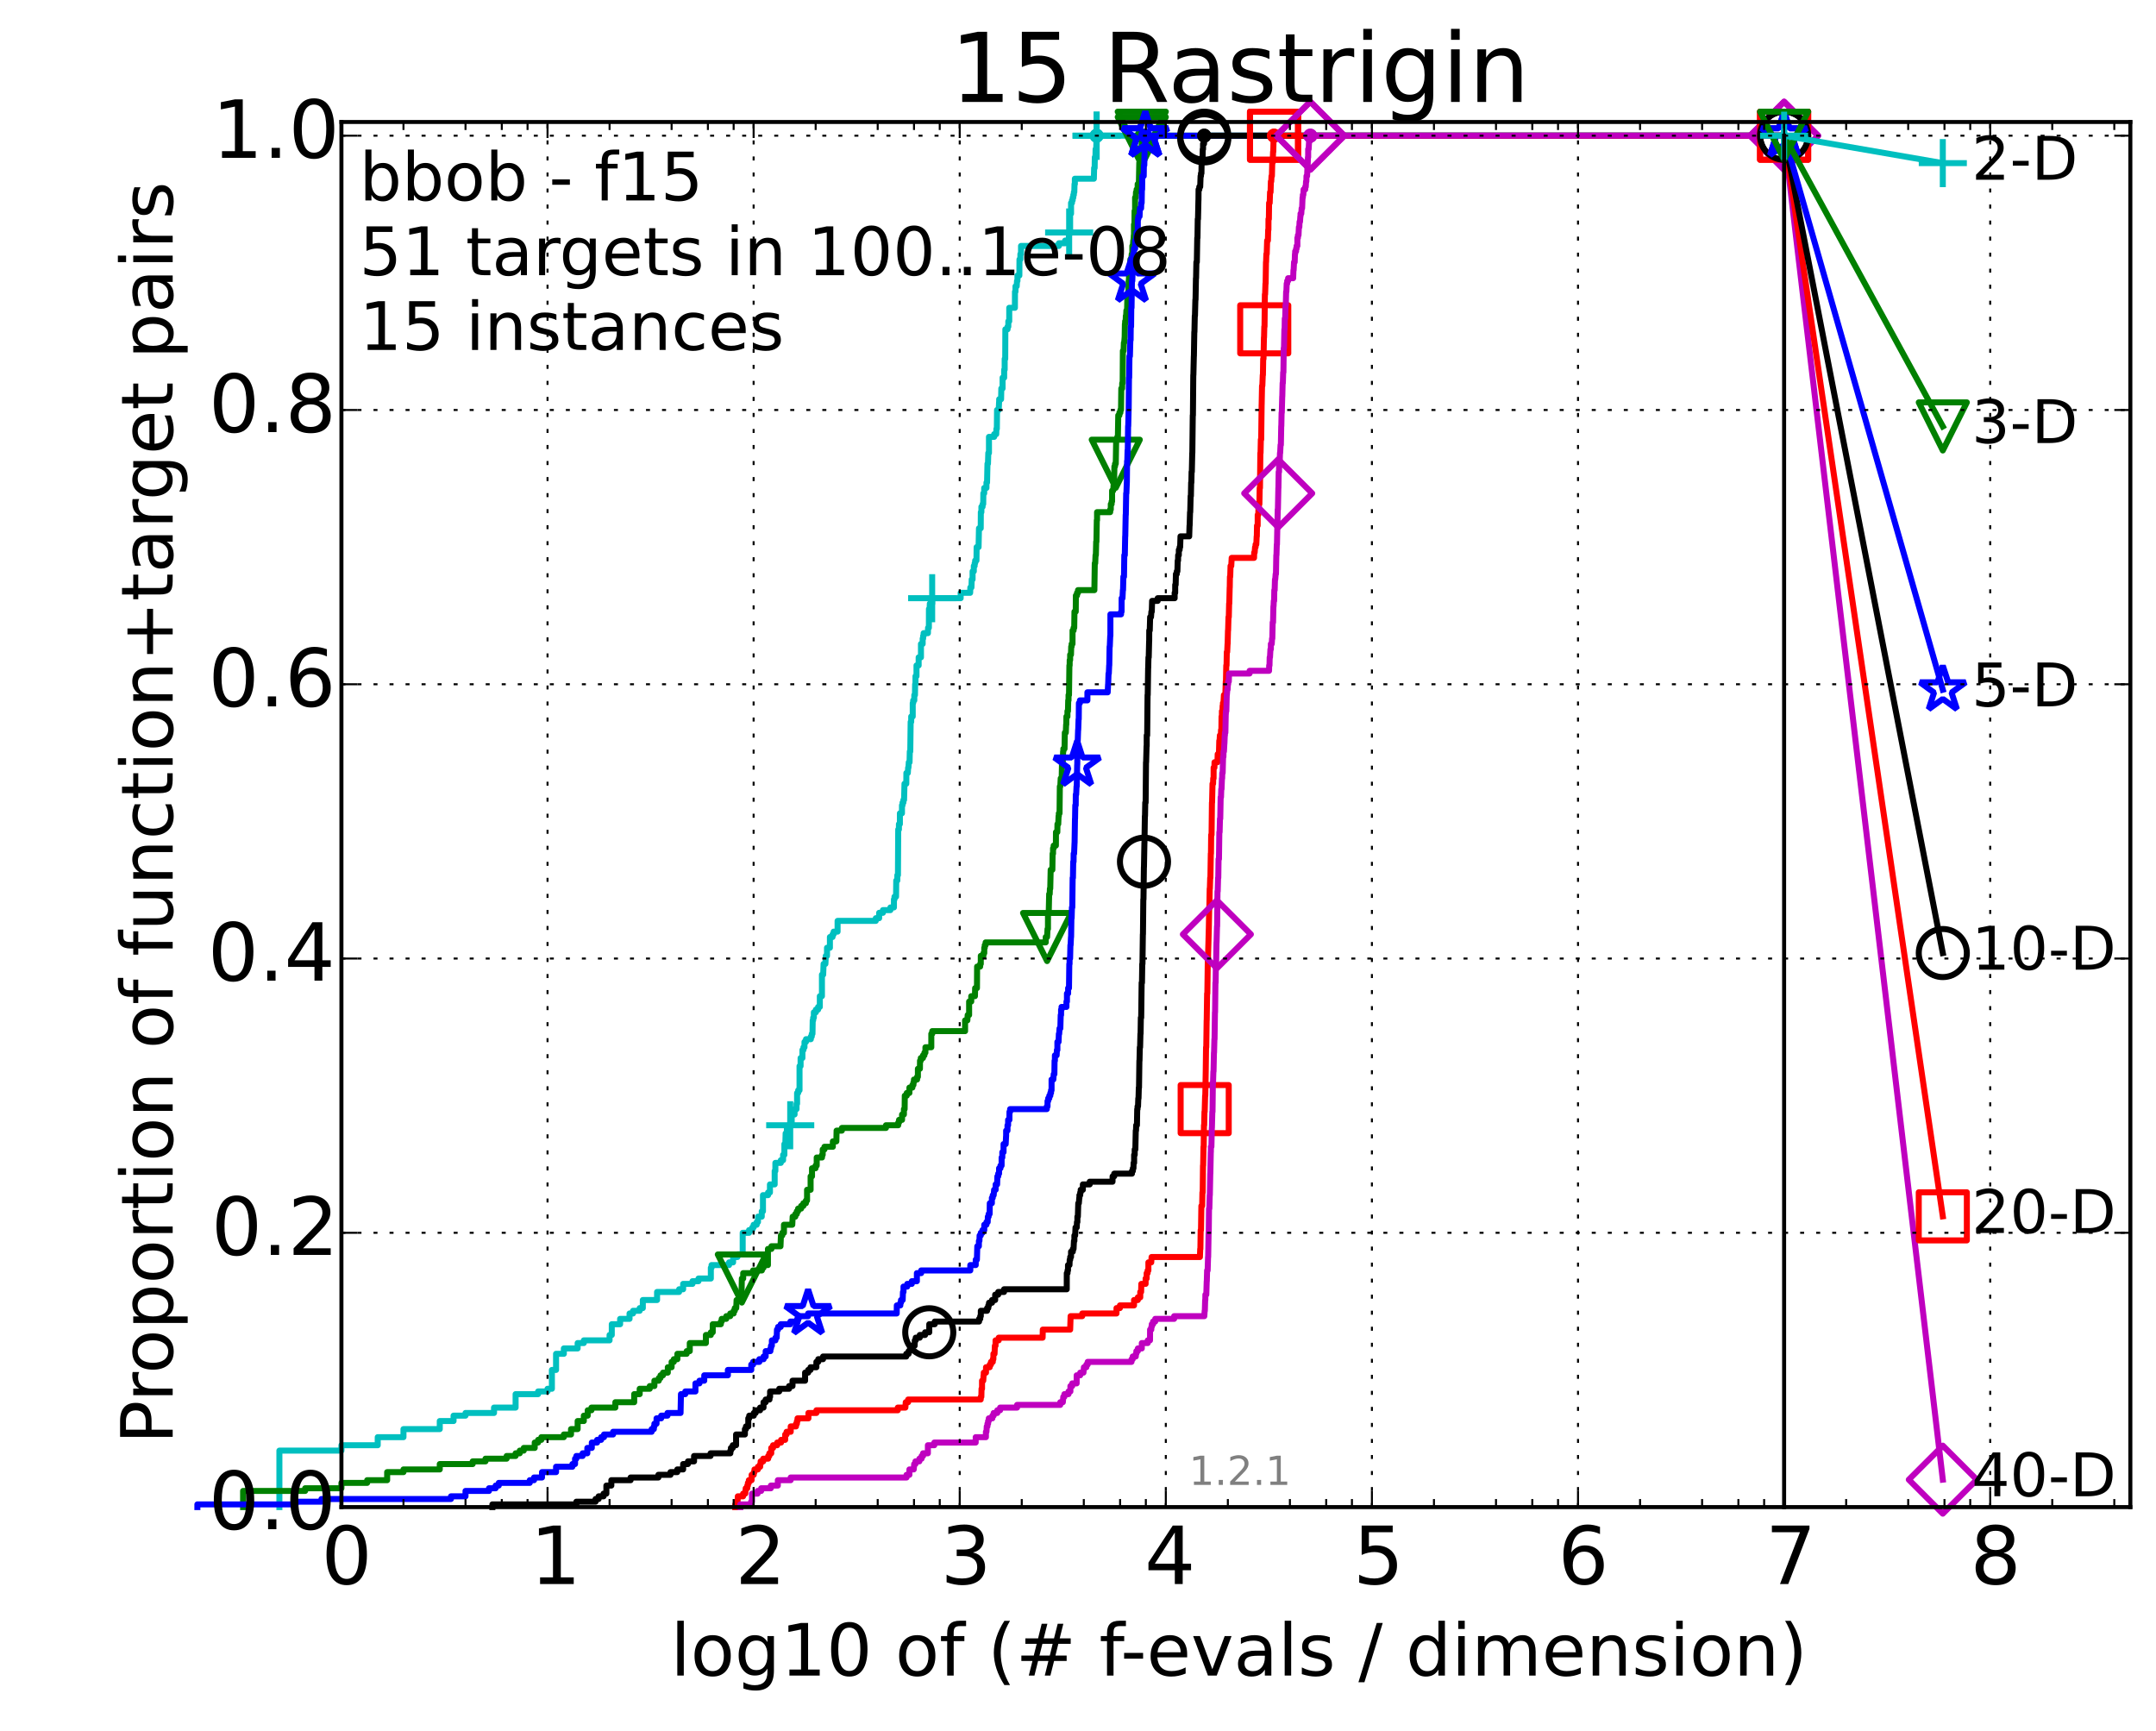 <?xml version="1.0" encoding="utf-8" standalone="no"?>
<!DOCTYPE svg PUBLIC "-//W3C//DTD SVG 1.1//EN"
  "http://www.w3.org/Graphics/SVG/1.1/DTD/svg11.dtd">
<!-- Created with matplotlib (http://matplotlib.org/) -->
<svg height="432pt" version="1.1" viewBox="0 0 538 432" width="538pt" xmlns="http://www.w3.org/2000/svg" xmlns:xlink="http://www.w3.org/1999/xlink">
 <defs>
  <style type="text/css">
*{stroke-linecap:butt;stroke-linejoin:round;}
  </style>
 </defs>
 <g id="figure_1">
  <g id="patch_1">
   <path d="
M0 432.436
L538.8 432.436
L538.8 0
L0 0
z
" style="fill:#ffffff;"/>
  </g>
  <g id="axes_1">
   <g id="patch_2">
    <path d="
M85.2 376.036
L531.6 376.036
L531.6 30.436
L85.2 30.436
z
" style="fill:#ffffff;"/>
   </g>
   <g id="line2d_1">
    <defs>
     <path d="
M0 1.5
C0.398 1.5 0.779 1.342 1.061 1.061
C1.342 0.779 1.5 0.398 1.5 0
C1.5 -0.398 1.342 -0.779 1.061 -1.061
C0.779 -1.342 0.398 -1.5 0 -1.5
C-0.398 -1.5 -0.779 -1.342 -1.061 -1.061
C-1.342 -0.779 -1.5 -0.398 -1.5 0
C-1.5 0.398 -1.342 0.779 -1.061 1.061
C-0.779 1.342 -0.398 1.5 0 1.5
z
" id="m977c291b42" style="stroke:#00bfbf;stroke-width:0.5;"/>
    </defs>
    <g>
     <use style="fill:#00bfbf;stroke:#00bfbf;stroke-width:0.5;" x="273.646" xlink:href="#m977c291b42" y="33.858"/>
     <use style="fill:#00bfbf;stroke:#00bfbf;stroke-width:0.5;" x="273.646" xlink:href="#m977c291b42" y="33.858"/>
    </g>
   </g>
   <g id="line2d_2">
    <path d="
M69.719 376.036
L69.719 361.947
L85.2 361.947
L85.2 360.605
L94.256 360.605
L94.256 358.592
L100.682 358.592
L100.682 356.579
L109.738 356.579
L109.738 354.566
L113.181 354.566
L113.181 353.224
L116.163 353.224
L116.163 352.553
L123.276 352.553
L123.276 351.212
L128.662 351.212
L128.662 347.857
L134.275 347.857
L134.275 347.186
L136.629 347.186
L136.629 346.515
L137.718 346.515
L137.718 341.818
L138.757 341.818
L138.757 337.793
L140.701 337.793
L140.701 336.451
L144.144 336.451
L144.144 335.109
L145.685 335.109
L145.685 334.438
L152.11 334.438
L152.11 333.096
L152.662 333.096
L152.662 330.412
L154.741 330.412
L154.741 329.071
L157.094 329.071
L157.094 327.729
L157.97 327.729
L157.97 327.058
L159.625 327.058
L159.625 326.387
L160.409 326.387
L160.409 324.374
L163.962 324.374
L163.962 322.361
L169.465 322.361
L169.465 321.69
L170.469 321.69
L170.469 320.348
L172.798 320.348
L172.798 319.677
L174.295 319.677
L174.295 319.007
L177.38 319.007
L177.38 316.323
L177.56 316.323
L177.56 315.652
L181.928 315.652
L181.928 314.981
L182.933 314.981
L182.933 313.639
L184.03 313.639
L184.03 312.968
L185.329 312.968
L185.329 307.601
L186.911 307.601
L186.911 306.93
L187.72 306.93
L187.72 306.259
L188.057 306.259
L188.057 305.588
L188.826 305.588
L188.826 304.917
L189.147 304.917
L189.147 303.575
L190.084 303.575
L190.084 302.233
L190.388 302.233
L190.388 298.207
L191.659 298.207
L191.659 297.537
L192.129 297.537
L192.129 295.524
L193.308 295.524
L193.308 292.169
L193.483 292.169
L193.483 290.156
L194.843 290.156
L194.843 289.485
L195.412 289.485
L195.412 288.143
L195.731 288.143
L195.731 285.46
L195.968 285.46
L196.046 282.776
L196.356 282.776
L196.356 281.434
L197.039 281.434
L197.039 280.763
L197.188 280.763
L197.188 280.092
L197.556 280.092
L197.556 278.079
L198.274 278.079
L198.274 276.737
L198.763 276.737
L198.763 275.396
L198.901 275.396
L198.901 272.712
L199.174 272.712
L199.174 272.041
L199.511 272.041
L199.511 266.002
L199.777 266.002
L199.777 263.99
L200.235 263.99
L200.235 261.977
L200.492 261.977
L200.492 261.306
L200.747 261.306
L200.747 259.964
L201.123 259.964
L201.123 259.293
L202.334 259.293
L202.334 258.622
L202.569 258.622
L202.569 257.951
L202.743 257.951
L202.801 254.597
L202.916 254.597
L202.916 253.926
L203.087 253.926
L203.087 252.584
L203.594 252.584
L203.594 251.913
L204.145 251.913
L204.145 251.242
L204.575 251.242
L204.575 248.558
L205.102 248.558
L205.102 243.191
L205.412 243.191
L205.515 240.507
L205.97 240.507
L206.07 238.494
L206.367 238.494
L206.367 236.481
L207.093 236.481
L207.093 233.797
L207.75 233.797
L207.75 233.127
L208.026 233.127
L208.026 232.456
L209.009 232.456
L209.009 229.772
L218.54 229.772
L218.54 229.101
L219.38 229.101
L219.38 227.759
L220.322 227.759
L220.322 227.088
L222.19 227.088
L222.19 226.417
L223.069 226.417
L223.069 224.404
L223.208 224.404
L223.208 223.733
L223.598 223.733
L223.644 219.708
L223.915 219.708
L223.915 218.366
L224.071 218.366
L224.138 206.96
L224.315 206.96
L224.315 205.618
L224.556 205.618
L224.556 202.934
L225.073 202.934
L225.073 200.922
L225.221 200.922
L225.221 200.251
L225.432 200.251
L225.432 199.58
L225.599 199.58
L225.702 195.554
L226.153 195.554
L226.174 192.87
L226.535 192.87
L226.615 191.528
L226.694 191.528
L226.773 190.187
L226.97 190.187
L227.028 187.503
L227.145 187.503
L227.242 180.122
L227.377 180.122
L227.377 178.781
L227.758 178.781
L227.758 175.426
L227.871 175.426
L227.871 174.755
L228.151 174.755
L228.151 173.413
L228.317 173.413
L228.354 170.729
L228.446 170.729
L228.446 168.717
L228.7 168.717
L228.7 166.033
L229.237 166.033
L229.237 164.02
L229.813 164.02
L229.813 160.665
L230.239 160.665
L230.239 159.323
L230.357 159.323
L230.357 158.652
L230.474 158.652
L230.474 157.982
L231.551 157.982
L231.583 156.64
L231.789 156.64
L231.805 151.943
L231.977 151.943
L232.024 150.601
L232.609 150.601
L232.609 149.259
L239.719 149.259
L239.719 147.917
L242.087 147.917
L242.136 146.576
L242.412 146.576
L242.481 144.563
L242.695 144.563
L242.695 142.55
L243.002 142.55
L243.002 141.208
L243.211 141.208
L243.211 140.537
L243.333 140.537
L243.333 139.866
L243.66 139.866
L243.706 136.511
L244.191 136.511
L244.29 131.815
L244.727 131.815
L244.754 127.789
L244.894 127.789
L244.894 126.447
L245.19 126.447
L245.19 125.776
L245.346 125.776
L245.38 123.093
L245.593 123.093
L245.593 121.751
L246.155 121.751
L246.155 120.409
L246.304 120.409
L246.411 115.712
L246.533 115.712
L246.615 113.029
L246.784 113.029
L246.784 109.003
L248.083 109.003
L248.083 108.332
L248.594 108.332
L248.638 106.99
L248.749 106.99
L248.801 102.294
L249.216 102.294
L249.31 100.281
L249.332 100.281
L249.332 99.61
L249.808 99.61
L249.864 96.926
L250.178 96.926
L250.178 94.242
L250.576 94.242
L250.576 92.23
L250.704 92.23
L250.704 89.546
L250.839 89.546
L250.873 82.165
L251.423 82.165
L251.423 81.495
L251.612 81.495
L251.612 80.153
L251.844 80.153
L251.844 76.798
L253.256 76.798
L253.274 72.772
L253.4 72.772
L253.4 71.43
L253.704 71.43
L253.78 70.089
L253.892 70.089
L253.892 68.747
L254.367 68.747
L254.396 64.721
L254.624 64.721
L254.624 63.379
L254.782 63.379
L254.782 61.367
L264.231 61.367
L264.231 60.696
L265.787 60.696
L265.787 60.025
L266.667 60.025
L266.733 58.683
L266.793 58.683
L266.793 58.012
L267.035 58.012
L267.035 53.315
L267.264 53.315
L267.264 50.632
L267.498 50.632
L267.498 49.961
L267.676 49.961
L267.676 49.29
L267.83 49.29
L267.83 48.619
L267.965 48.619
L267.965 47.948
L268.077 47.948
L268.133 45.935
L268.216 45.935
L268.216 44.593
L272.96 44.593
L273.025 41.909
L273.154 41.909
L273.198 39.225
L273.351 39.225
L273.392 37.213
L273.544 37.213
L273.646 33.858
L445.2 33.858
L445.2 33.858" style="fill:none;stroke:#00bfbf;stroke-linecap:square;stroke-width:1.5;"/>
   </g>
   <g id="line2d_3">
    <defs>
     <path d="
M-6 0
L6 0
M0 6
L0 -6" id="m3e4de746de" style="stroke:#00bfbf;stroke-width:1.5;"/>
    </defs>
    <g>
     <use style="fill:none;stroke:#00bfbf;stroke-width:1.5;" x="197.188" xlink:href="#m3e4de746de" y="280.763"/>
     <use style="fill:none;stroke:#00bfbf;stroke-width:1.5;" x="232.609" xlink:href="#m3e4de746de" y="149.259"/>
     <use style="fill:none;stroke:#00bfbf;stroke-width:1.5;" x="266.793" xlink:href="#m3e4de746de" y="58.012"/>
     <use style="fill:none;stroke:#00bfbf;stroke-width:1.5;" x="273.646" xlink:href="#m3e4de746de" y="33.858"/>
     <use style="fill:none;stroke:#00bfbf;stroke-width:1.5;" x="273.646" xlink:href="#m3e4de746de" y="33.858"/>
     <use style="fill:none;stroke:#00bfbf;stroke-width:1.5;" x="445.2" xlink:href="#m3e4de746de" y="33.858"/>
    </g>
   </g>
   <g id="line2d_4"/>
   <g id="line2d_5">
    <defs>
     <path d="
M0 1.5
C0.398 1.5 0.779 1.342 1.061 1.061
C1.342 0.779 1.5 0.398 1.5 0
C1.5 -0.398 1.342 -0.779 1.061 -1.061
C0.779 -1.342 0.398 -1.5 0 -1.5
C-0.398 -1.5 -0.779 -1.342 -1.061 -1.061
C-1.342 -0.779 -1.5 -0.398 -1.5 0
C-1.5 0.398 -1.342 0.779 -1.061 1.061
C-0.779 1.342 -0.398 1.5 0 1.5
z
" id="mb0b177905e" style="stroke:#008000;stroke-width:0.5;"/>
    </defs>
    <g>
     <use style="fill:#008000;stroke:#008000;stroke-width:0.5;" x="284.913" xlink:href="#mb0b177905e" y="33.858"/>
     <use style="fill:#008000;stroke:#008000;stroke-width:0.5;" x="284.913" xlink:href="#mb0b177905e" y="33.858"/>
    </g>
   </g>
   <g id="line2d_6">
    <path d="
M60.662 376.036
L60.662 372.011
L76.144 372.011
L76.144 371.34
L85.2 371.34
L85.2 369.998
L91.625 369.998
L91.625 369.327
L96.609 369.327
L96.609 367.314
L100.682 367.314
L100.682 366.643
L109.738 366.643
L109.738 365.301
L117.951 365.301
L117.951 364.63
L121.147 364.63
L121.147 363.959
L126.427 363.959
L126.427 363.288
L128.662 363.288
L128.662 362.617
L129.701 362.617
L129.701 361.947
L130.694 361.947
L130.694 361.276
L133.432 361.276
L133.432 359.934
L134.275 359.934
L134.275 359.263
L135.088 359.263
L135.088 358.592
L140.701 358.592
L140.701 357.921
L142.489 357.921
L142.489 356.579
L144.144 356.579
L144.144 354.566
L145.685 354.566
L145.685 353.224
L146.656 353.224
L146.656 351.882
L147.587 351.882
L147.587 351.212
L153.552 351.212
L153.552 349.87
L158.255 349.87
L158.255 347.857
L159.625 347.857
L159.625 346.515
L162.137 346.515
L162.137 345.844
L163.295 345.844
L163.295 344.502
L164.395 344.502
L164.395 343.831
L164.821 343.831
L164.821 343.16
L165.444 343.16
L165.444 342.489
L166.641 342.489
L166.641 341.147
L167.592 341.147
L167.592 339.806
L168.143 339.806
L168.143 339.135
L169.033 339.135
L169.033 337.793
L171.351 337.793
L171.351 337.122
L172.124 337.122
L172.124 335.109
L176.146 335.109
L176.146 333.096
L177.38 333.096
L177.38 332.425
L177.855 332.425
L177.855 330.412
L179.877 330.412
L179.877 329.742
L180.091 329.742
L180.091 329.071
L181.231 329.071
L181.231 328.4
L182.22 328.4
L182.22 327.729
L183.073 327.729
L183.073 327.058
L183.351 327.058
L183.351 326.387
L183.715 326.387
L183.806 324.374
L184.688 324.374
L184.688 323.032
L185.032 323.032
L185.117 319.007
L185.454 319.007
L185.454 317.665
L187.908 317.665
L187.908 316.994
L190.118 316.994
L190.118 316.323
L190.522 316.323
L190.522 315.652
L191.627 315.652
L191.627 311.626
L192.499 311.626
L192.499 310.955
L194.76 310.955
L194.87 308.272
L195.197 308.272
L195.197 307.601
L195.625 307.601
L195.625 305.588
L197.701 305.588
L197.798 303.575
L198.461 303.575
L198.461 302.904
L198.832 302.904
L198.832 302.233
L199.152 302.233
L199.152 301.562
L199.909 301.562
L199.909 300.891
L200.471 300.891
L200.471 300.22
L201.103 300.22
L201.103 299.549
L201.391 299.549
L201.391 296.866
L202.275 296.866
L202.275 293.511
L202.627 293.511
L202.627 291.498
L203.501 291.498
L203.501 290.827
L203.798 290.827
L203.798 288.814
L205.119 288.814
L205.119 288.143
L205.292 288.143
L205.292 286.802
L205.735 286.802
L205.735 286.131
L207.827 286.131
L207.827 284.789
L208.701 284.789
L208.76 282.105
L210.076 282.105
L210.076 281.434
L221.081 281.434
L221.081 280.763
L224.138 280.763
L224.138 280.092
L224.344 280.092
L224.344 279.421
L225.094 279.421
L225.094 278.079
L225.557 278.079
L225.557 276.737
L225.737 276.737
L225.778 273.383
L226.268 273.383
L226.268 272.712
L226.931 272.712
L226.931 271.37
L227.676 271.37
L227.676 270.699
L227.939 270.699
L227.939 270.028
L228.064 270.028
L228.064 269.357
L228.845 269.357
L228.845 268.686
L229.048 268.686
L229.048 266.673
L229.553 266.673
L229.576 264.661
L229.772 264.661
L229.772 263.99
L230.318 263.99
L230.318 263.319
L230.674 263.319
L230.674 262.648
L230.927 262.648
L230.927 261.306
L232.395 261.306
L232.395 257.951
L232.629 257.951
L232.629 257.28
L240.822 257.28
L240.822 254.597
L241.39 254.597
L241.472 253.255
L241.83 253.255
L241.83 249.9
L242.36 249.9
L242.36 248.558
L243.283 248.558
L243.333 246.545
L243.786 246.545
L243.823 241.178
L244.583 241.178
L244.583 240.507
L244.742 240.507
L244.742 238.494
L245.409 238.494
L245.409 237.823
L245.608 237.823
L245.608 236.481
L245.732 236.481
L245.732 235.81
L245.95 235.81
L245.95 235.139
L260.95 235.139
L260.95 233.797
L261.289 233.797
L261.393 231.785
L261.507 231.785
L261.512 227.759
L261.695 227.759
L261.805 223.062
L261.941 223.062
L261.99 221.721
L262.075 221.721
L262.18 217.024
L262.604 217.024
L262.66 212.998
L262.773 212.998
L262.773 211.657
L262.927 211.657
L262.927 210.986
L263.481 210.986
L263.504 207.631
L263.841 207.631
L263.876 205.618
L264.07 205.618
L264.155 203.605
L264.216 203.605
L264.216 202.934
L264.395 202.934
L264.468 196.225
L264.585 196.225
L264.684 194.212
L264.928 194.212
L264.997 190.857
L265.042 190.857
L265.042 190.187
L265.193 190.187
L265.285 187.503
L265.348 187.503
L265.348 186.832
L265.641 186.832
L265.712 182.806
L265.957 182.806
L266.037 180.793
L266.084 180.793
L266.107 178.781
L266.363 178.781
L266.363 177.439
L266.495 177.439
L266.557 174.755
L266.639 174.755
L266.639 173.413
L266.755 173.413
L266.852 166.033
L266.917 166.033
L266.928 164.691
L267.039 164.691
L267.039 163.349
L267.248 163.349
L267.304 161.336
L267.415 161.336
L267.415 160.665
L267.63 160.665
L267.642 157.311
L267.9 157.311
L267.9 156.64
L268.058 156.64
L268.118 152.614
L268.436 152.614
L268.471 148.588
L268.752 148.588
L268.752 147.917
L269.001 147.917
L269.001 147.247
L273.086 147.247
L273.187 140.537
L273.295 140.537
L273.375 138.524
L273.455 138.524
L273.538 135.17
L273.6 135.17
L273.693 129.802
L273.756 129.802
L273.756 127.789
L277.03 127.789
L277.03 127.118
L277.186 127.118
L277.186 125.776
L277.393 125.776
L277.393 125.106
L277.506 125.106
L277.506 122.422
L277.786 122.422
L277.871 121.08
L277.993 121.08
L278.085 116.383
L278.239 116.383
L278.239 115.712
L278.423 115.712
L278.527 109.674
L278.807 109.674
L278.807 109.003
L278.953 109.003
L279.044 103.636
L279.327 103.636
L279.327 102.965
L279.573 102.965
L279.573 102.294
L279.737 102.294
L279.804 96.926
L280.01 96.926
L280.035 95.584
L280.146 95.584
L280.2 87.533
L280.376 87.533
L280.448 85.52
L280.526 85.52
L280.635 84.178
L280.643 84.178
L280.705 80.824
L280.761 80.824
L280.761 80.153
L280.892 80.153
L280.935 78.811
L281.011 78.811
L281.075 77.469
L281.247 77.469
L281.321 74.114
L281.421 74.114
L281.421 73.443
L281.565 73.443
L281.636 70.089
L281.696 70.089
L281.765 68.076
L281.982 68.076
L282.069 64.721
L282.297 64.721
L282.407 63.379
L282.552 63.379
L282.552 61.367
L282.69 61.367
L282.788 60.025
L282.855 60.025
L282.931 58.683
L282.972 58.683
L282.972 55.999
L283.085 55.999
L283.116 52.644
L283.248 52.644
L283.248 49.29
L283.417 49.29
L283.472 47.948
L283.626 47.948
L283.626 47.277
L283.888 47.277
L283.888 45.935
L284.186 45.935
L284.295 40.567
L284.457 40.567
L284.457 39.897
L284.602 39.897
L284.602 39.225
L284.77 39.225
L284.827 36.542
L284.882 36.542
L284.913 33.858
L445.2 33.858
L445.2 33.858" style="fill:none;stroke:#008000;stroke-linecap:square;stroke-width:1.5;"/>
   </g>
   <g id="line2d_7">
    <defs>
     <path d="
M-7.34788e-16 6
L6 -6
L-6 -6
z
" id="m397e16cd68" style="stroke:#008000;stroke-linejoin:miter;stroke-width:1.5;"/>
    </defs>
    <g>
     <use style="fill:none;stroke:#008000;stroke-linejoin:miter;stroke-width:1.5;" x="185.117" xlink:href="#m397e16cd68" y="319.007"/>
     <use style="fill:none;stroke:#008000;stroke-linejoin:miter;stroke-width:1.5;" x="261.289" xlink:href="#m397e16cd68" y="233.797"/>
     <use style="fill:none;stroke:#008000;stroke-linejoin:miter;stroke-width:1.5;" x="278.423" xlink:href="#m397e16cd68" y="115.712"/>
     <use style="fill:none;stroke:#008000;stroke-linejoin:miter;stroke-width:1.5;" x="284.913" xlink:href="#m397e16cd68" y="35.2"/>
     <use style="fill:none;stroke:#008000;stroke-linejoin:miter;stroke-width:1.5;" x="284.913" xlink:href="#m397e16cd68" y="33.858"/>
     <use style="fill:none;stroke:#008000;stroke-linejoin:miter;stroke-width:1.5;" x="445.2" xlink:href="#m397e16cd68" y="33.858"/>
    </g>
   </g>
   <g id="line2d_8"/>
   <g id="line2d_9">
    <defs>
     <path d="
M0 1.5
C0.398 1.5 0.779 1.342 1.061 1.061
C1.342 0.779 1.5 0.398 1.5 0
C1.5 -0.398 1.342 -0.779 1.061 -1.061
C0.779 -1.342 0.398 -1.5 0 -1.5
C-0.398 -1.5 -0.779 -1.342 -1.061 -1.061
C-1.342 -0.779 -1.5 -0.398 -1.5 0
C-1.5 0.398 -1.342 0.779 -1.061 1.061
C-0.779 1.342 -0.398 1.5 0 1.5
z
" id="m76a7ce5b4a" style="stroke:#0000ff;stroke-width:0.5;"/>
    </defs>
    <g>
     <use style="fill:#0000ff;stroke:#0000ff;stroke-width:0.5;" x="285.791" xlink:href="#m76a7ce5b4a" y="33.858"/>
     <use style="fill:#0000ff;stroke:#0000ff;stroke-width:0.5;" x="285.791" xlink:href="#m76a7ce5b4a" y="33.858"/>
    </g>
   </g>
   <g id="line2d_10">
    <path d="
M49.253 376.036
L49.253 375.365
L73.791 375.365
L73.791 374.694
L80.216 374.694
L80.216 374.023
L112.533 374.023
L112.533 373.352
L116.163 373.352
L116.163 372.011
L122.023 372.011
L122.023 371.34
L123.678 371.34
L123.678 370.669
L124.462 370.669
L124.462 369.998
L132.196 369.998
L132.196 369.327
L133.26 369.327
L133.26 368.656
L135.247 368.656
L135.247 367.314
L138.757 367.314
L138.757 365.972
L142.83 365.972
L142.83 365.301
L143.496 365.301
L143.496 363.959
L143.822 363.959
L143.822 363.288
L145.385 363.288
L145.385 362.617
L146.561 362.617
L146.561 361.276
L147.678 361.276
L147.678 359.934
L149 359.934
L149 359.263
L150.004 359.263
L150.004 358.592
L150.728 358.592
L150.728 357.921
L152.986 357.921
L152.986 357.25
L162.608 357.25
L162.608 356.579
L163.159 356.579
L163.159 355.908
L163.295 355.908
L163.295 355.237
L163.83 355.237
L163.83 353.895
L164.989 353.895
L164.989 353.224
L166.563 353.224
L166.563 352.553
L169.822 352.553
L169.923 347.857
L171.003 347.857
L171.003 347.186
L173.537 347.186
L173.537 345.173
L174.541 345.173
L174.541 344.502
L175.736 344.502
L175.736 343.16
L181.632 343.16
L181.632 341.818
L187.469 341.818
L187.469 340.477
L187.923 340.477
L187.923 339.806
L189.485 339.806
L189.485 339.135
L190.548 339.135
L190.548 338.464
L191.062 338.464
L191.062 337.122
L192.241 337.122
L192.241 336.451
L192.388 336.451
L192.388 335.78
L192.608 335.78
L192.608 334.438
L193.501 334.438
L193.501 333.767
L193.814 333.767
L193.883 331.754
L194.156 331.754
L194.156 331.083
L194.826 331.083
L194.826 330.412
L197.232 330.412
L197.232 329.742
L198.942 329.742
L198.942 329.071
L199.215 329.071
L199.215 328.4
L201.652 328.4
L201.652 327.729
L223.762 327.729
L223.789 325.716
L224.664 325.716
L224.664 325.045
L224.829 325.045
L224.829 324.374
L225.247 324.374
L225.322 322.361
L225.457 322.361
L225.457 321.019
L226.391 321.019
L226.391 320.348
L227.526 320.348
L227.526 319.677
L228.794 319.677
L228.794 317.665
L229.864 317.665
L229.864 316.994
L242.124 316.994
L242.124 315.652
L243.48 315.652
L243.48 314.31
L243.773 314.31
L243.872 310.955
L244.265 310.955
L244.272 309.613
L244.405 309.613
L244.448 308.272
L244.74 308.272
L244.74 307.601
L245.163 307.601
L245.163 306.93
L245.609 306.93
L245.609 305.588
L246.152 305.588
L246.152 304.917
L246.465 304.917
L246.504 303.575
L246.702 303.575
L246.702 302.904
L246.947 302.904
L246.988 300.22
L247.506 300.22
L247.506 298.878
L247.729 298.878
L247.729 298.207
L247.963 298.207
L248.066 296.866
L248.446 296.866
L248.446 295.524
L248.817 295.524
L248.882 293.511
L249.092 293.511
L249.092 292.84
L249.303 292.84
L249.303 291.498
L249.651 291.498
L249.651 290.827
L249.936 290.827
L249.936 288.814
L250.114 288.814
L250.114 287.472
L250.423 287.472
L250.423 285.46
L250.953 285.46
L251.054 283.447
L251.068 283.447
L251.068 282.105
L251.406 282.105
L251.406 280.763
L251.56 280.763
L251.56 279.421
L251.885 279.421
L251.9 277.408
L252.059 277.408
L252.059 276.737
L261.214 276.737
L261.214 276.067
L261.394 276.067
L261.394 274.725
L261.559 274.725
L261.559 274.054
L261.835 274.054
L261.835 273.383
L262.096 273.383
L262.096 272.712
L262.271 272.712
L262.271 272.041
L262.403 272.041
L262.403 269.357
L262.846 269.357
L262.936 268.015
L263.107 268.015
L263.153 264.661
L263.238 264.661
L263.238 263.319
L263.668 263.319
L263.737 261.977
L263.856 261.977
L263.856 259.964
L264.151 259.964
L264.225 257.951
L264.307 257.951
L264.391 256.609
L264.591 256.609
L264.686 253.255
L264.777 253.255
L264.777 251.913
L264.895 251.913
L264.895 251.242
L266.116 251.242
L266.116 249.9
L266.244 249.9
L266.244 247.887
L266.535 247.887
L266.535 246.545
L266.75 246.545
L266.831 240.507
L266.896 240.507
L266.896 239.165
L267.029 239.165
L267.104 235.81
L267.158 235.81
L267.251 233.797
L267.279 233.797
L267.35 229.101
L267.414 229.101
L267.485 226.417
L267.576 226.417
L267.665 219.037
L267.739 219.037
L267.806 215.011
L267.895 215.011
L267.915 212.998
L268.026 212.998
L268.136 210.315
L268.149 210.315
L268.245 204.276
L268.264 204.276
L268.323 200.922
L268.429 200.922
L268.449 198.238
L268.544 198.238
L268.636 196.225
L268.686 196.225
L268.793 190.857
L268.814 190.857
L268.876 184.819
L268.937 184.819
L269.029 182.135
L269.055 182.135
L269.145 179.452
L269.186 179.452
L269.224 175.426
L269.476 175.426
L269.476 174.755
L271.346 174.755
L271.346 172.742
L276.413 172.742
L276.512 170.729
L276.529 170.729
L276.62 168.046
L276.691 168.046
L276.778 166.033
L276.803 166.033
L276.887 161.336
L276.933 161.336
L277.043 158.652
L277.08 158.652
L277.09 153.285
L279.746 153.285
L279.746 152.614
L279.878 152.614
L279.889 149.259
L280.102 149.259
L280.193 147.247
L280.238 147.247
L280.323 143.892
L280.476 143.892
L280.555 138.524
L280.681 138.524
L280.773 133.828
L280.795 133.828
L280.897 128.46
L280.928 128.46
L281.022 123.093
L281.076 123.093
L281.181 120.409
L281.189 120.409
L281.25 115.041
L281.304 115.041
L281.376 112.358
L281.422 112.358
L281.503 106.319
L281.535 106.319
L281.628 102.294
L281.646 102.294
L281.722 94.242
L281.773 94.242
L281.838 88.875
L281.954 88.875
L282.061 84.849
L282.13 84.849
L282.162 81.495
L282.248 81.495
L282.294 76.798
L282.361 76.798
L282.458 70.089
L282.549 70.089
L282.638 67.405
L282.681 67.405
L282.767 63.379
L282.956 63.379
L282.956 62.037
L283.258 62.037
L283.285 60.025
L283.511 60.025
L283.604 58.012
L283.918 58.012
L283.934 54.657
L284.051 54.657
L284.051 53.986
L284.363 53.986
L284.451 51.973
L284.745 51.973
L284.788 50.632
L284.888 50.632
L284.94 47.277
L285.001 47.277
L285.041 43.922
L285.399 43.922
L285.438 41.238
L285.541 41.238
L285.635 36.542
L285.777 36.542
L285.791 33.858
L445.2 33.858
L445.2 33.858" style="fill:none;stroke:#0000ff;stroke-linecap:square;stroke-width:1.5;"/>
   </g>
   <g id="line2d_11">
    <defs>
     <path d="
M3.67394e-16 -6
L-1.347 -1.854
L-5.706 -1.854
L-2.18 0.708
L-3.527 4.854
L-4.20996e-16 2.292
L3.527 4.854
L2.18 0.708
L5.706 -1.854
L1.347 -1.854
z
" id="m0933169453" style="stroke:#0000ff;stroke-linejoin:bevel;stroke-width:1.5;"/>
    </defs>
    <g>
     <use style="fill:none;stroke:#0000ff;stroke-linejoin:bevel;stroke-width:1.5;" x="201.652" xlink:href="#m0933169453" y="327.729"/>
     <use style="fill:none;stroke:#0000ff;stroke-linejoin:bevel;stroke-width:1.5;" x="268.793" xlink:href="#m0933169453" y="190.857"/>
     <use style="fill:none;stroke:#0000ff;stroke-linejoin:bevel;stroke-width:1.5;" x="282.458" xlink:href="#m0933169453" y="70.089"/>
     <use style="fill:none;stroke:#0000ff;stroke-linejoin:bevel;stroke-width:1.5;" x="285.791" xlink:href="#m0933169453" y="33.858"/>
     <use style="fill:none;stroke:#0000ff;stroke-linejoin:bevel;stroke-width:1.5;" x="285.791" xlink:href="#m0933169453" y="33.858"/>
     <use style="fill:none;stroke:#0000ff;stroke-linejoin:bevel;stroke-width:1.5;" x="445.2" xlink:href="#m0933169453" y="33.858"/>
    </g>
   </g>
   <g id="line2d_12"/>
   <g id="line2d_13">
    <defs>
     <path d="
M0 1.5
C0.398 1.5 0.779 1.342 1.061 1.061
C1.342 0.779 1.5 0.398 1.5 0
C1.5 -0.398 1.342 -0.779 1.061 -1.061
C0.779 -1.342 0.398 -1.5 0 -1.5
C-0.398 -1.5 -0.779 -1.342 -1.061 -1.061
C-1.342 -0.779 -1.5 -0.398 -1.5 0
C-1.5 0.398 -1.342 0.779 -1.061 1.061
C-0.779 1.342 -0.398 1.5 0 1.5
z
" id="m66763a63fb" style="stroke:#000000;stroke-width:0.5;"/>
    </defs>
    <g>
     <use style="stroke:#000000;stroke-width:0.5;" x="300.504" xlink:href="#m66763a63fb" y="33.858"/>
     <use style="stroke:#000000;stroke-width:0.5;" x="300.504" xlink:href="#m66763a63fb" y="33.858"/>
    </g>
   </g>
   <g id="line2d_14">
    <path d="
M122.866 376.036
L122.866 375.365
L143.822 375.365
L143.822 374.694
L148.611 374.694
L148.611 374.023
L149.381 374.023
L149.381 373.352
L150.609 373.352
L150.609 372.682
L151.314 372.682
L151.314 370.669
L152.552 370.669
L152.552 369.327
L157.36 369.327
L157.36 368.656
L164.288 368.656
L164.288 367.985
L167.311 367.985
L167.311 367.314
L168.998 367.314
L168.998 366.643
L170.469 366.643
L170.469 365.301
L171.664 365.301
L171.664 364.63
L173.192 364.63
L173.192 363.288
L177.308 363.288
L177.308 362.617
L182.249 362.617
L182.249 361.947
L182.393 361.947
L182.393 361.276
L182.849 361.276
L182.849 360.605
L183.679 360.605
L183.679 357.921
L185.877 357.921
L185.877 356.579
L186.146 356.579
L186.146 355.908
L186.723 355.908
L186.723 353.895
L186.958 353.895
L186.958 353.224
L188.102 353.224
L188.102 352.553
L188.565 352.553
L188.565 351.882
L189.672 351.882
L189.672 351.212
L190.528 351.212
L190.528 349.87
L191.062 349.87
L191.062 349.199
L192.017 349.199
L192.017 348.528
L192.167 348.528
L192.167 347.186
L194.443 347.186
L194.443 346.515
L196.904 346.515
L196.904 345.844
L197.759 345.844
L197.759 344.502
L200.898 344.502
L200.898 342.489
L201.664 342.489
L201.664 341.818
L202.252 341.818
L202.252 341.147
L203.717 341.147
L203.717 339.806
L204.188 339.806
L204.188 339.135
L205.381 339.135
L205.381 338.464
L226.149 338.464
L226.149 337.793
L226.738 337.793
L226.738 337.122
L227.102 337.122
L227.102 336.451
L227.242 336.451
L227.242 335.78
L228.236 335.78
L228.273 334.438
L228.508 334.438
L228.508 333.767
L229.514 333.767
L229.514 333.096
L230.846 333.096
L230.846 332.425
L231.886 332.425
L231.886 330.412
L233.256 330.412
L233.256 329.742
L244.317 329.742
L244.317 329.071
L244.605 329.071
L244.605 328.4
L244.747 328.4
L244.747 327.058
L246.312 327.058
L246.312 326.387
L246.62 326.387
L246.62 325.716
L246.797 325.716
L246.797 325.045
L247.546 325.045
L247.546 324.374
L248.328 324.374
L248.328 323.032
L249.088 323.032
L249.088 322.361
L250.547 322.361
L250.547 321.69
L266.19 321.69
L266.204 317.665
L266.387 317.665
L266.387 316.994
L266.506 316.994
L266.506 315.652
L266.875 315.652
L266.931 314.31
L267.054 314.31
L267.054 313.639
L267.259 313.639
L267.264 312.297
L267.707 312.297
L267.707 311.626
L267.892 311.626
L267.991 309.613
L268.1 309.613
L268.1 308.272
L268.288 308.272
L268.383 306.259
L268.691 306.259
L268.739 304.917
L268.846 304.917
L268.846 303.575
L268.966 303.575
L269.068 300.22
L269.215 300.22
L269.32 298.878
L269.356 298.878
L269.356 298.207
L269.554 298.207
L269.554 297.537
L269.672 297.537
L269.672 296.866
L270.215 296.866
L270.215 295.524
L271.923 295.524
L271.923 294.853
L277.613 294.853
L277.636 293.511
L278.037 293.511
L278.037 292.84
L282.463 292.84
L282.463 292.169
L282.693 292.169
L282.693 291.498
L282.841 291.498
L282.871 290.156
L283.004 290.156
L283.004 288.143
L283.15 288.143
L283.15 286.802
L283.312 286.802
L283.414 282.105
L283.479 282.105
L283.516 280.763
L283.705 280.763
L283.78 276.737
L283.857 276.737
L283.857 276.067
L283.976 276.067
L284.046 274.054
L284.103 274.054
L284.175 271.37
L284.226 271.37
L284.318 264.661
L284.348 264.661
L284.426 261.306
L284.497 261.306
L284.577 257.951
L284.618 257.951
L284.681 253.926
L284.77 253.926
L284.88 245.203
L284.966 245.203
L285.033 240.507
L285.088 240.507
L285.185 233.127
L285.211 233.127
L285.3 224.404
L285.339 224.404
L285.444 216.353
L285.46 216.353
L285.571 210.315
L285.584 210.315
L285.688 203.605
L285.721 203.605
L285.781 200.251
L285.876 200.251
L285.97 190.187
L286.001 190.187
L286.108 186.161
L286.143 186.161
L286.148 183.477
L286.261 183.477
L286.359 173.413
L286.401 173.413
L286.503 166.704
L286.518 166.704
L286.58 164.02
L286.65 164.02
L286.75 159.994
L286.764 159.994
L286.78 157.311
L286.906 157.311
L287.001 153.956
L287.217 153.956
L287.312 152.614
L287.412 152.614
L287.492 149.93
L288.885 149.93
L288.885 149.259
L293.117 149.259
L293.117 147.917
L293.249 147.917
L293.257 145.905
L293.366 145.905
L293.436 143.221
L293.652 143.221
L293.652 142.55
L293.802 142.55
L293.885 139.866
L293.971 139.866
L293.988 138.524
L294.157 138.524
L294.16 137.182
L294.364 137.182
L294.364 136.511
L294.489 136.511
L294.576 133.828
L296.746 133.828
L296.833 131.144
L296.858 131.144
L296.96 127.789
L297.005 127.789
L297.109 123.764
L297.173 123.764
L297.235 120.409
L297.291 120.409
L297.342 117.725
L297.405 117.725
L297.51 113.029
L297.532 113.029
L297.639 103.636
L297.678 103.636
L297.769 93.572
L297.794 93.572
L297.905 88.875
L297.92 88.875
L298.023 82.837
L298.055 82.837
L298.141 78.811
L298.186 78.811
L298.291 74.785
L298.329 74.785
L298.432 69.418
L298.464 69.418
L298.543 65.392
L298.653 65.392
L298.761 59.354
L298.813 59.354
L298.885 54.657
L298.946 54.657
L299.05 49.961
L299.061 49.961
L299.088 47.277
L299.27 47.277
L299.27 46.606
L299.492 46.606
L299.59 43.922
L299.685 43.922
L299.685 43.251
L299.802 43.251
L299.845 40.567
L299.927 40.567
L299.974 39.225
L300.086 39.225
L300.13 37.213
L300.205 37.213
L300.205 35.871
L300.453 35.871
L300.504 33.858
L445.2 33.858
L445.2 33.858" style="fill:none;stroke:#000000;stroke-linecap:square;stroke-width:1.5;"/>
   </g>
   <g id="line2d_15">
    <defs>
     <path d="
M0 6
C1.591 6 3.117 5.368 4.243 4.243
C5.368 3.117 6 1.591 6 0
C6 -1.591 5.368 -3.117 4.243 -4.243
C3.117 -5.368 1.591 -6 0 -6
C-1.591 -6 -3.117 -5.368 -4.243 -4.243
C-5.368 -3.117 -6 -1.591 -6 0
C-6 1.591 -5.368 3.117 -4.243 4.243
C-3.117 5.368 -1.591 6 0 6
z
" id="ma42492ef9b" style="stroke:#000000;stroke-width:1.5;"/>
    </defs>
    <g>
     <use style="fill:none;stroke:#000000;stroke-width:1.5;" x="231.886" xlink:href="#ma42492ef9b" y="332.425"/>
     <use style="fill:none;stroke:#000000;stroke-width:1.5;" x="285.467" xlink:href="#ma42492ef9b" y="215.011"/>
     <use style="fill:none;stroke:#000000;stroke-width:1.5;" x="300.504" xlink:href="#ma42492ef9b" y="34.529"/>
     <use style="fill:none;stroke:#000000;stroke-width:1.5;" x="300.504" xlink:href="#ma42492ef9b" y="33.858"/>
     <use style="fill:none;stroke:#000000;stroke-width:1.5;" x="445.2" xlink:href="#ma42492ef9b" y="33.858"/>
    </g>
   </g>
   <g id="line2d_16"/>
   <g id="line2d_17">
    <defs>
     <path d="
M0 1.5
C0.398 1.5 0.779 1.342 1.061 1.061
C1.342 0.779 1.5 0.398 1.5 0
C1.5 -0.398 1.342 -0.779 1.061 -1.061
C0.779 -1.342 0.398 -1.5 0 -1.5
C-0.398 -1.5 -0.779 -1.342 -1.061 -1.061
C-1.342 -0.779 -1.5 -0.398 -1.5 0
C-1.5 0.398 -1.342 0.779 -1.061 1.061
C-0.779 1.342 -0.398 1.5 0 1.5
z
" id="ma07bdd5909" style="stroke:#ff0000;stroke-width:0.5;"/>
    </defs>
    <g>
     <use style="fill:#ff0000;stroke:#ff0000;stroke-width:0.5;" x="317.914" xlink:href="#ma07bdd5909" y="33.858"/>
     <use style="fill:#ff0000;stroke:#ff0000;stroke-width:0.5;" x="317.914" xlink:href="#ma07bdd5909" y="33.858"/>
    </g>
   </g>
   <g id="line2d_18">
    <path d="
M183.474 376.036
L183.474 375.365
L183.801 375.365
L183.801 374.694
L184.056 374.694
L184.11 373.352
L185.429 373.352
L185.429 372.682
L185.975 372.682
L186.085 371.34
L186.472 371.34
L186.472 370.669
L186.628 370.669
L186.628 369.998
L186.864 369.998
L186.864 369.327
L187.549 369.327
L187.56 367.985
L188.091 367.985
L188.091 367.314
L188.268 367.314
L188.268 366.643
L189.126 366.643
L189.126 365.972
L189.693 365.972
L189.693 365.301
L189.807 365.301
L189.807 364.63
L190.448 364.63
L190.448 363.959
L191.688 363.959
L191.688 363.288
L191.98 363.288
L191.98 362.617
L192.453 362.617
L192.453 361.276
L192.907 361.276
L192.907 360.605
L193.934 360.605
L193.934 359.934
L194.908 359.934
L194.908 359.263
L195.928 359.263
L195.928 357.921
L196.279 357.921
L196.279 357.25
L197.313 357.25
L197.313 355.908
L198.631 355.908
L198.631 355.237
L198.86 355.237
L198.86 354.566
L199.011 354.566
L199.011 353.895
L201.731 353.895
L201.731 352.553
L203.728 352.553
L203.728 351.882
L224.029 351.882
L224.029 351.212
L225.923 351.212
L226.017 349.87
L226.613 349.87
L226.613 349.199
L244.725 349.199
L244.725 348.528
L244.884 348.528
L244.929 346.515
L245.052 346.515
L245.052 344.502
L245.355 344.502
L245.441 343.16
L245.484 343.16
L245.484 342.489
L246.044 342.489
L246.044 341.147
L246.969 341.147
L246.969 340.477
L247.283 340.477
L247.283 339.806
L247.738 339.806
L247.738 339.135
L247.884 339.135
L247.892 337.793
L248.174 337.793
L248.259 335.78
L248.425 335.78
L248.425 334.438
L249.215 334.438
L249.215 333.767
L260.173 333.767
L260.214 331.754
L267.045 331.754
L267.155 328.4
L270.058 328.4
L270.058 327.729
L278.607 327.729
L278.607 326.387
L279.458 326.387
L279.458 325.716
L282.983 325.716
L282.983 324.374
L283.936 324.374
L283.936 323.703
L284.536 323.703
L284.536 322.361
L284.751 322.361
L284.802 320.348
L285.871 320.348
L285.871 319.007
L286.134 319.007
L286.134 317.665
L286.372 317.665
L286.372 316.994
L286.564 316.994
L286.564 314.981
L287.274 314.981
L287.364 313.639
L299.426 313.639
L299.497 311.626
L299.543 311.626
L299.611 306.93
L299.695 306.93
L299.785 300.891
L299.985 300.891
L300.045 297.537
L300.114 297.537
L300.195 290.827
L300.23 290.827
L300.314 286.131
L300.369 286.131
L300.432 280.763
L300.489 280.763
L300.56 277.408
L300.612 277.408
L300.722 273.383
L300.763 273.383
L300.874 267.344
L300.875 267.344
L300.955 261.306
L301.009 261.306
L301.103 254.597
L301.12 254.597
L301.22 247.887
L301.277 247.887
L301.388 239.836
L301.418 239.836
L301.528 235.81
L301.531 235.81
L301.637 231.785
L301.642 231.785
L301.743 226.417
L301.779 226.417
L301.864 221.721
L301.906 221.721
L301.987 219.037
L302.041 219.037
L302.14 212.998
L302.18 212.998
L302.232 208.302
L302.328 208.302
L302.423 200.251
L302.458 200.251
L302.566 195.554
L302.705 195.554
L302.74 194.212
L302.834 194.212
L302.842 191.528
L303.042 191.528
L303.067 190.187
L303.805 190.187
L303.858 188.174
L304.164 188.174
L304.256 184.819
L304.33 184.819
L304.406 183.477
L304.643 183.477
L304.694 182.135
L304.781 182.135
L304.82 178.781
L304.908 178.781
L304.908 177.439
L305.049 177.439
L305.094 176.097
L305.164 176.097
L305.164 175.426
L305.301 175.426
L305.411 173.413
L305.765 173.413
L305.875 170.058
L305.916 170.058
L306 166.033
L306.071 166.033
L306.131 162.678
L306.228 162.678
L306.319 160.665
L306.341 160.665
L306.428 157.311
L306.456 157.311
L306.554 153.956
L306.631 153.956
L306.71 150.601
L306.753 150.601
L306.851 146.576
L306.869 146.576
L306.911 143.892
L306.983 143.892
L307.065 141.208
L307.243 141.208
L307.351 139.195
L312.929 139.195
L312.963 137.853
L313.084 137.853
L313.186 136.511
L313.312 136.511
L313.312 135.841
L313.493 135.841
L313.587 133.828
L313.623 133.828
L313.669 131.144
L313.832 131.144
L313.843 128.46
L313.982 128.46
L314.055 126.447
L314.15 126.447
L314.15 125.776
L314.264 125.776
L314.341 121.751
L314.408 121.751
L314.505 113.029
L314.554 113.029
L314.625 109.674
L314.712 109.674
L314.823 100.952
L314.83 100.952
L314.926 96.255
L315.002 96.255
L315.103 93.572
L315.146 93.572
L315.212 89.546
L315.289 89.546
L315.398 84.178
L315.427 84.178
L315.487 81.495
L315.544 81.495
L315.634 73.443
L315.692 73.443
L315.78 70.76
L315.82 70.76
L315.907 65.392
L315.936 65.392
L316.003 63.379
L316.092 63.379
L316.198 60.025
L316.385 60.025
L316.457 57.341
L316.517 57.341
L316.534 54.657
L316.628 54.657
L316.685 50.632
L316.833 50.632
L316.926 47.948
L317.049 47.948
L317.131 45.264
L317.221 45.264
L317.29 43.922
L317.386 43.922
L317.472 40.567
L317.583 40.567
L317.68 37.884
L317.726 37.884
L317.804 34.529
L317.914 34.529
L317.914 33.858
L445.2 33.858
L445.2 33.858" style="fill:none;stroke:#ff0000;stroke-linecap:square;stroke-width:1.5;"/>
   </g>
   <g id="line2d_19">
    <defs>
     <path d="
M-6 6
L6 6
L6 -6
L-6 -6
z
" id="m9d489a7eec" style="stroke:#ff0000;stroke-linejoin:miter;stroke-width:1.5;"/>
    </defs>
    <g>
     <use style="fill:none;stroke:#ff0000;stroke-linejoin:miter;stroke-width:1.5;" x="300.612" xlink:href="#m9d489a7eec" y="276.737"/>
     <use style="fill:none;stroke:#ff0000;stroke-linejoin:miter;stroke-width:1.5;" x="315.474" xlink:href="#m9d489a7eec" y="82.166"/>
     <use style="fill:none;stroke:#ff0000;stroke-linejoin:miter;stroke-width:1.5;" x="317.914" xlink:href="#m9d489a7eec" y="33.858"/>
     <use style="fill:none;stroke:#ff0000;stroke-linejoin:miter;stroke-width:1.5;" x="317.914" xlink:href="#m9d489a7eec" y="33.858"/>
     <use style="fill:none;stroke:#ff0000;stroke-linejoin:miter;stroke-width:1.5;" x="445.2" xlink:href="#m9d489a7eec" y="33.858"/>
    </g>
   </g>
   <g id="line2d_20"/>
   <g id="line2d_21">
    <defs>
     <path d="
M0 1.5
C0.398 1.5 0.779 1.342 1.061 1.061
C1.342 0.779 1.5 0.398 1.5 0
C1.5 -0.398 1.342 -0.779 1.061 -1.061
C0.779 -1.342 0.398 -1.5 0 -1.5
C-0.398 -1.5 -0.779 -1.342 -1.061 -1.061
C-1.342 -0.779 -1.5 -0.398 -1.5 0
C-1.5 0.398 -1.342 0.779 -1.061 1.061
C-0.779 1.342 -0.398 1.5 0 1.5
z
" id="m56b4842580" style="stroke:#bf00bf;stroke-width:0.5;"/>
    </defs>
    <g>
     <use style="fill:#bf00bf;stroke:#bf00bf;stroke-width:0.5;" x="326.969" xlink:href="#m56b4842580" y="33.858"/>
     <use style="fill:#bf00bf;stroke:#bf00bf;stroke-width:0.5;" x="326.969" xlink:href="#m56b4842580" y="33.858"/>
    </g>
   </g>
   <g id="line2d_22">
    <path d="
M184.734 376.036
L184.734 375.365
L187.423 375.365
L187.423 374.694
L187.651 374.694
L187.651 372.682
L189.046 372.682
L189.046 372.011
L189.941 372.011
L189.941 371.34
L192.352 371.34
L192.352 370.669
L194.097 370.669
L194.097 369.327
L197.302 369.327
L197.302 368.656
L226.219 368.656
L226.219 367.985
L226.931 367.985
L226.931 366.643
L228.011 366.643
L228.122 365.301
L228.438 365.301
L228.438 364.63
L229.416 364.63
L229.416 363.959
L229.975 363.959
L229.975 363.288
L230.334 363.288
L230.334 362.617
L231.542 362.617
L231.542 360.605
L233.145 360.605
L233.145 359.934
L243.471 359.934
L243.471 358.592
L246.021 358.592
L246.021 357.25
L246.158 357.25
L246.234 355.908
L246.403 355.908
L246.403 355.237
L246.565 355.237
L246.565 354.566
L246.738 354.566
L246.738 353.895
L247.63 353.895
L247.63 353.224
L247.956 353.224
L247.956 352.553
L248.862 352.553
L248.862 351.882
L249.565 351.882
L249.565 351.212
L253.795 351.212
L253.795 350.541
L264.572 350.541
L264.572 349.87
L265.219 349.87
L265.328 348.528
L265.606 348.528
L265.606 347.857
L266.627 347.857
L266.627 347.186
L267.103 347.186
L267.103 345.844
L267.555 345.844
L267.555 345.173
L268.666 345.173
L268.666 343.16
L269.552 343.16
L269.552 342.489
L270.366 342.489
L270.472 341.147
L271.083 341.147
L271.083 340.477
L271.418 340.477
L271.418 339.806
L282.353 339.806
L282.353 339.135
L282.653 339.135
L282.653 338.464
L283.421 338.464
L283.421 337.793
L283.56 337.793
L283.56 337.122
L283.937 337.122
L283.937 336.451
L284.922 336.451
L284.922 335.109
L286.403 335.109
L286.403 334.438
L286.969 334.438
L286.987 331.754
L287.292 331.754
L287.292 331.083
L287.406 331.083
L287.406 330.412
L287.729 330.412
L287.729 329.742
L288.271 329.742
L288.271 329.071
L292.99 329.071
L292.99 328.4
L300.52 328.4
L300.608 327.058
L300.65 327.058
L300.729 324.374
L300.77 324.374
L300.787 323.032
L301.014 323.032
L301.12 319.677
L301.143 319.677
L301.217 316.994
L301.352 316.994
L301.452 313.639
L301.482 313.639
L301.588 307.601
L301.626 307.601
L301.694 301.562
L301.774 301.562
L301.867 298.207
L301.898 298.207
L302.006 292.84
L302.025 292.84
L302.135 287.472
L302.153 287.472
L302.162 286.131
L302.291 286.131
L302.394 281.434
L302.413 281.434
L302.518 277.408
L302.567 277.408
L302.654 270.028
L302.699 270.028
L302.779 267.344
L302.821 267.344
L302.923 262.648
L302.95 262.648
L303.037 259.293
L303.075 259.293
L303.172 252.584
L303.205 252.584
L303.294 245.203
L303.347 245.203
L303.405 240.507
L303.465 240.507
L303.56 235.139
L303.579 235.139
L303.687 231.114
L303.721 231.114
L303.807 222.392
L303.862 222.392
L303.956 219.037
L304.006 219.037
L304.075 214.34
L304.176 214.34
L304.27 207.631
L304.34 207.631
L304.426 204.276
L304.497 204.276
L304.598 198.909
L304.686 198.909
L304.746 196.896
L304.818 196.896
L304.92 194.212
L304.971 194.212
L304.999 192.87
L305.097 192.87
L305.202 188.845
L305.288 188.845
L305.308 187.503
L305.416 187.503
L305.525 185.49
L305.541 185.49
L305.619 183.477
L305.663 183.477
L305.663 182.806
L305.775 182.806
L305.869 178.11
L305.897 178.11
L305.897 177.439
L306.01 177.439
L306.117 173.413
L306.142 173.413
L306.25 172.071
L306.331 172.071
L306.401 170.729
L306.465 170.729
L306.465 170.058
L306.631 170.058
L306.689 168.046
L311.817 168.046
L311.817 167.375
L316.672 167.375
L316.708 166.033
L316.786 166.033
L316.831 164.02
L316.908 164.02
L317.019 162.007
L317.127 162.007
L317.127 160.665
L317.345 160.665
L317.423 159.323
L317.49 159.323
L317.579 155.298
L317.672 155.298
L317.762 151.272
L317.8 151.272
L317.856 149.93
L317.943 149.93
L317.983 147.247
L318.074 147.247
L318.152 144.563
L318.221 144.563
L318.324 143.221
L318.398 143.221
L318.486 138.524
L318.524 138.524
L318.605 135.841
L318.65 135.841
L318.758 130.473
L318.773 130.473
L318.838 127.118
L318.885 127.118
L318.996 121.751
L319.013 121.751
L319.079 117.725
L319.168 117.725
L319.174 116.383
L319.293 116.383
L319.403 113.029
L319.447 113.029
L319.545 111.016
L319.623 111.016
L319.713 106.319
L319.737 106.319
L319.804 102.965
L319.851 102.965
L319.961 98.939
L319.979 98.939
L320.061 95.584
L320.119 95.584
L320.197 92.9
L320.258 92.9
L320.338 86.862
L320.403 86.862
L320.498 82.165
L320.566 82.165
L320.599 79.482
L320.708 79.482
L320.783 76.127
L320.85 76.127
L320.939 72.772
L321.002 72.772
L321.078 70.76
L321.2 70.76
L321.2 70.089
L321.428 70.089
L321.428 69.418
L322.688 69.418
L322.764 67.405
L322.811 67.405
L322.911 65.392
L323.072 65.392
L323.137 63.379
L323.187 63.379
L323.187 62.708
L323.418 62.708
L323.418 62.037
L323.549 62.037
L323.549 61.367
L323.741 61.367
L323.741 59.354
L323.875 59.354
L323.875 58.683
L324.029 58.683
L324.119 56.67
L324.229 56.67
L324.29 55.328
L324.399 55.328
L324.484 53.986
L324.526 53.986
L324.526 53.315
L324.716 53.315
L324.802 51.973
L324.923 51.973
L325.03 49.29
L325.106 49.29
L325.106 48.619
L325.228 48.619
L325.299 47.277
L325.699 47.277
L325.699 46.606
L325.835 46.606
L325.907 45.264
L325.983 45.264
L326.015 43.922
L326.168 43.922
L326.278 41.238
L326.313 41.238
L326.383 39.225
L326.436 39.225
L326.436 37.213
L326.558 37.213
L326.66 35.2
L326.872 35.2
L326.969 33.858
L445.2 33.858
L445.2 33.858" style="fill:none;stroke:#bf00bf;stroke-linecap:square;stroke-width:1.5;"/>
   </g>
   <g id="line2d_23">
    <defs>
     <path d="
M-6.66134e-16 8.485
L8.485 0
L1.11022e-15 -8.485
L-8.485 -1.77636e-15
z
" id="m949c2a5d0a" style="stroke:#bf00bf;stroke-linejoin:miter;stroke-width:1.5;"/>
    </defs>
    <g>
     <use style="fill:none;stroke:#bf00bf;stroke-linejoin:miter;stroke-width:1.5;" x="303.655" xlink:href="#m949c2a5d0a" y="233.127"/>
     <use style="fill:none;stroke:#bf00bf;stroke-linejoin:miter;stroke-width:1.5;" x="318.959" xlink:href="#m949c2a5d0a" y="123.093"/>
     <use style="fill:none;stroke:#bf00bf;stroke-linejoin:miter;stroke-width:1.5;" x="326.969" xlink:href="#m949c2a5d0a" y="33.858"/>
     <use style="fill:none;stroke:#bf00bf;stroke-linejoin:miter;stroke-width:1.5;" x="326.969" xlink:href="#m949c2a5d0a" y="33.858"/>
     <use style="fill:none;stroke:#bf00bf;stroke-linejoin:miter;stroke-width:1.5;" x="445.2" xlink:href="#m949c2a5d0a" y="33.858"/>
    </g>
   </g>
   <g id="line2d_24"/>
   <g id="line2d_25">
    <path d="
M445.2 33.858
L484.8 369.193" style="fill:none;stroke:#bf00bf;stroke-linecap:square;stroke-width:1.5;"/>
    <g>
     <use style="fill:none;stroke:#bf00bf;stroke-linejoin:miter;stroke-width:1.5;" x="445.2" xlink:href="#m949c2a5d0a" y="33.858"/>
     <use style="fill:none;stroke:#bf00bf;stroke-linejoin:miter;stroke-width:1.5;" x="484.8" xlink:href="#m949c2a5d0a" y="369.193"/>
    </g>
   </g>
   <g id="line2d_26">
    <path d="
M445.2 33.858
L484.8 303.494" style="fill:none;stroke:#ff0000;stroke-linecap:square;stroke-width:1.5;"/>
    <g>
     <use style="fill:none;stroke:#ff0000;stroke-linejoin:miter;stroke-width:1.5;" x="445.2" xlink:href="#m9d489a7eec" y="33.858"/>
     <use style="fill:none;stroke:#ff0000;stroke-linejoin:miter;stroke-width:1.5;" x="484.8" xlink:href="#m9d489a7eec" y="303.494"/>
    </g>
   </g>
   <g id="line2d_27">
    <path d="
M445.2 33.858
L484.8 237.796" style="fill:none;stroke:#000000;stroke-linecap:square;stroke-width:1.5;"/>
    <g>
     <use style="fill:none;stroke:#000000;stroke-width:1.5;" x="445.2" xlink:href="#ma42492ef9b" y="33.858"/>
     <use style="fill:none;stroke:#000000;stroke-width:1.5;" x="484.8" xlink:href="#ma42492ef9b" y="237.796"/>
    </g>
   </g>
   <g id="line2d_28">
    <path d="
M445.2 33.858
L484.8 172.098" style="fill:none;stroke:#0000ff;stroke-linecap:square;stroke-width:1.5;"/>
    <g>
     <use style="fill:none;stroke:#0000ff;stroke-linejoin:bevel;stroke-width:1.5;" x="445.2" xlink:href="#m0933169453" y="33.858"/>
     <use style="fill:none;stroke:#0000ff;stroke-linejoin:bevel;stroke-width:1.5;" x="484.8" xlink:href="#m0933169453" y="172.098"/>
    </g>
   </g>
   <g id="line2d_29">
    <path d="
M445.2 33.858
L484.8 106.4" style="fill:none;stroke:#008000;stroke-linecap:square;stroke-width:1.5;"/>
    <g>
     <use style="fill:none;stroke:#008000;stroke-linejoin:miter;stroke-width:1.5;" x="445.2" xlink:href="#m397e16cd68" y="33.858"/>
     <use style="fill:none;stroke:#008000;stroke-linejoin:miter;stroke-width:1.5;" x="484.8" xlink:href="#m397e16cd68" y="106.4"/>
    </g>
   </g>
   <g id="line2d_30">
    <path d="
M445.2 33.858
L484.8 40.702" style="fill:none;stroke:#00bfbf;stroke-linecap:square;stroke-width:1.5;"/>
    <g>
     <use style="fill:none;stroke:#00bfbf;stroke-width:1.5;" x="445.2" xlink:href="#m3e4de746de" y="33.858"/>
     <use style="fill:none;stroke:#00bfbf;stroke-width:1.5;" x="484.8" xlink:href="#m3e4de746de" y="40.702"/>
    </g>
   </g>
   <g id="line2d_31">
    <path d="
M445.2 376.036
L445.2 33.858" style="fill:none;stroke:#000000;stroke-linecap:square;"/>
   </g>
   <g id="patch_3">
    <path d="
M85.2 30.436
L531.6 30.436" style="fill:none;stroke:#000000;stroke-linecap:square;stroke-linejoin:miter;"/>
   </g>
   <g id="patch_4">
    <path d="
M531.6 376.036
L531.6 30.436" style="fill:none;stroke:#000000;stroke-linecap:square;stroke-linejoin:miter;"/>
   </g>
   <g id="patch_5">
    <path d="
M85.2 376.036
L531.6 376.036" style="fill:none;stroke:#000000;stroke-linecap:square;stroke-linejoin:miter;"/>
   </g>
   <g id="patch_6">
    <path d="
M85.2 376.036
L85.2 30.436" style="fill:none;stroke:#000000;stroke-linecap:square;stroke-linejoin:miter;"/>
   </g>
   <g id="matplotlib.axis_1">
    <g id="xtick_1">
     <g id="line2d_32">
      <path clip-path="url(#p6ea69091fa)" d="
M85.2 376.036
L85.2 30.436" style="fill:none;stroke:#000000;stroke-dasharray:1,3;stroke-dashoffset:0.0;stroke-width:0.5;"/>
     </g>
     <g id="line2d_33">
      <defs>
       <path d="
M0 0
L0 -4" id="m93b0483c22" style="stroke:#000000;stroke-width:0.5;"/>
      </defs>
      <g>
       <use style="stroke:#000000;stroke-width:0.5;" x="85.2" xlink:href="#m93b0483c22" y="376.036"/>
      </g>
     </g>
     <g id="line2d_34">
      <defs>
       <path d="
M0 0
L0 4" id="m741efc42ff" style="stroke:#000000;stroke-width:0.5;"/>
      </defs>
      <g>
       <use style="stroke:#000000;stroke-width:0.5;" x="85.2" xlink:href="#m741efc42ff" y="30.436"/>
      </g>
     </g>
     <g id="text_1">
      <!-- 0 -->
      <defs>
       <path d="
M31.781 66.406
Q24.172 66.406 20.328 58.906
Q16.5 51.422 16.5 36.375
Q16.5 21.391 20.328 13.891
Q24.172 6.391 31.781 6.391
Q39.453 6.391 43.281 13.891
Q47.125 21.391 47.125 36.375
Q47.125 51.422 43.281 58.906
Q39.453 66.406 31.781 66.406
M31.781 74.219
Q44.047 74.219 50.516 64.516
Q56.984 54.828 56.984 36.375
Q56.984 17.969 50.516 8.266
Q44.047 -1.422 31.781 -1.422
Q19.531 -1.422 13.062 8.266
Q6.594 17.969 6.594 36.375
Q6.594 54.828 13.062 64.516
Q19.531 74.219 31.781 74.219" id="BitstreamVeraSans-Roman-30"/>
      </defs>
      <g transform="translate(80.161 395.233)scale(0.2 -0.2)">
       <use xlink:href="#BitstreamVeraSans-Roman-30"/>
      </g>
     </g>
    </g>
    <g id="xtick_2">
     <g id="line2d_35">
      <path clip-path="url(#p6ea69091fa)" d="
M136.629 376.036
L136.629 30.436" style="fill:none;stroke:#000000;stroke-dasharray:1,3;stroke-dashoffset:0.0;stroke-width:0.5;"/>
     </g>
     <g id="line2d_36">
      <g>
       <use style="stroke:#000000;stroke-width:0.5;" x="136.629" xlink:href="#m93b0483c22" y="376.036"/>
      </g>
     </g>
     <g id="line2d_37">
      <g>
       <use style="stroke:#000000;stroke-width:0.5;" x="136.629" xlink:href="#m741efc42ff" y="30.436"/>
      </g>
     </g>
     <g id="text_2">
      <!-- 1 -->
      <defs>
       <path d="
M12.406 8.297
L28.516 8.297
L28.516 63.922
L10.984 60.406
L10.984 69.391
L28.422 72.906
L38.281 72.906
L38.281 8.297
L54.391 8.297
L54.391 0
L12.406 0
z
" id="BitstreamVeraSans-Roman-31"/>
      </defs>
      <g transform="translate(132.288 395.233)scale(0.2 -0.2)">
       <use xlink:href="#BitstreamVeraSans-Roman-31"/>
      </g>
     </g>
    </g>
    <g id="xtick_3">
     <g id="line2d_38">
      <path clip-path="url(#p6ea69091fa)" d="
M188.057 376.036
L188.057 30.436" style="fill:none;stroke:#000000;stroke-dasharray:1,3;stroke-dashoffset:0.0;stroke-width:0.5;"/>
     </g>
     <g id="line2d_39">
      <g>
       <use style="stroke:#000000;stroke-width:0.5;" x="188.057" xlink:href="#m93b0483c22" y="376.036"/>
      </g>
     </g>
     <g id="line2d_40">
      <g>
       <use style="stroke:#000000;stroke-width:0.5;" x="188.057" xlink:href="#m741efc42ff" y="30.436"/>
      </g>
     </g>
     <g id="text_3">
      <!-- 2 -->
      <defs>
       <path d="
M19.188 8.297
L53.609 8.297
L53.609 0
L7.328 0
L7.328 8.297
Q12.938 14.109 22.625 23.891
Q32.328 33.688 34.812 36.531
Q39.547 41.844 41.422 45.531
Q43.312 49.219 43.312 52.781
Q43.312 58.594 39.234 62.25
Q35.156 65.922 28.609 65.922
Q23.969 65.922 18.812 64.312
Q13.672 62.703 7.812 59.422
L7.812 69.391
Q13.766 71.781 18.938 73
Q24.125 74.219 28.422 74.219
Q39.75 74.219 46.484 68.547
Q53.219 62.891 53.219 53.422
Q53.219 48.922 51.531 44.891
Q49.859 40.875 45.406 35.406
Q44.188 33.984 37.641 27.219
Q31.109 20.453 19.188 8.297" id="BitstreamVeraSans-Roman-32"/>
      </defs>
      <g transform="translate(183.429 395.233)scale(0.2 -0.2)">
       <use xlink:href="#BitstreamVeraSans-Roman-32"/>
      </g>
     </g>
    </g>
    <g id="xtick_4">
     <g id="line2d_41">
      <path clip-path="url(#p6ea69091fa)" d="
M239.486 376.036
L239.486 30.436" style="fill:none;stroke:#000000;stroke-dasharray:1,3;stroke-dashoffset:0.0;stroke-width:0.5;"/>
     </g>
     <g id="line2d_42">
      <g>
       <use style="stroke:#000000;stroke-width:0.5;" x="239.486" xlink:href="#m93b0483c22" y="376.036"/>
      </g>
     </g>
     <g id="line2d_43">
      <g>
       <use style="stroke:#000000;stroke-width:0.5;" x="239.486" xlink:href="#m741efc42ff" y="30.436"/>
      </g>
     </g>
     <g id="text_4">
      <!-- 3 -->
      <defs>
       <path d="
M40.578 39.312
Q47.656 37.797 51.625 33
Q55.609 28.219 55.609 21.188
Q55.609 10.406 48.188 4.484
Q40.766 -1.422 27.094 -1.422
Q22.516 -1.422 17.656 -0.516
Q12.797 0.391 7.625 2.203
L7.625 11.719
Q11.719 9.328 16.594 8.109
Q21.484 6.891 26.812 6.891
Q36.078 6.891 40.938 10.547
Q45.797 14.203 45.797 21.188
Q45.797 27.641 41.281 31.266
Q36.766 34.906 28.719 34.906
L20.219 34.906
L20.219 43.016
L29.109 43.016
Q36.375 43.016 40.234 45.922
Q44.094 48.828 44.094 54.297
Q44.094 59.906 40.109 62.906
Q36.141 65.922 28.719 65.922
Q24.656 65.922 20.016 65.031
Q15.375 64.156 9.812 62.312
L9.812 71.094
Q15.438 72.656 20.344 73.438
Q25.25 74.219 29.594 74.219
Q40.828 74.219 47.359 69.109
Q53.906 64.016 53.906 55.328
Q53.906 49.266 50.438 45.094
Q46.969 40.922 40.578 39.312" id="BitstreamVeraSans-Roman-33"/>
      </defs>
      <g transform="translate(234.687 395.233)scale(0.2 -0.2)">
       <use xlink:href="#BitstreamVeraSans-Roman-33"/>
      </g>
     </g>
    </g>
    <g id="xtick_5">
     <g id="line2d_44">
      <path clip-path="url(#p6ea69091fa)" d="
M290.914 376.036
L290.914 30.436" style="fill:none;stroke:#000000;stroke-dasharray:1,3;stroke-dashoffset:0.0;stroke-width:0.5;"/>
     </g>
     <g id="line2d_45">
      <g>
       <use style="stroke:#000000;stroke-width:0.5;" x="290.914" xlink:href="#m93b0483c22" y="376.036"/>
      </g>
     </g>
     <g id="line2d_46">
      <g>
       <use style="stroke:#000000;stroke-width:0.5;" x="290.914" xlink:href="#m741efc42ff" y="30.436"/>
      </g>
     </g>
     <g id="text_5">
      <!-- 4 -->
      <defs>
       <path d="
M37.797 64.312
L12.891 25.391
L37.797 25.391
z

M35.203 72.906
L47.609 72.906
L47.609 25.391
L58.016 25.391
L58.016 17.188
L47.609 17.188
L47.609 0
L37.797 0
L37.797 17.188
L4.891 17.188
L4.891 26.703
z
" id="BitstreamVeraSans-Roman-34"/>
      </defs>
      <g transform="translate(285.602 395.233)scale(0.2 -0.2)">
       <use xlink:href="#BitstreamVeraSans-Roman-34"/>
      </g>
     </g>
    </g>
    <g id="xtick_6">
     <g id="line2d_47">
      <path clip-path="url(#p6ea69091fa)" d="
M342.343 376.036
L342.343 30.436" style="fill:none;stroke:#000000;stroke-dasharray:1,3;stroke-dashoffset:0.0;stroke-width:0.5;"/>
     </g>
     <g id="line2d_48">
      <g>
       <use style="stroke:#000000;stroke-width:0.5;" x="342.343" xlink:href="#m93b0483c22" y="376.036"/>
      </g>
     </g>
     <g id="line2d_49">
      <g>
       <use style="stroke:#000000;stroke-width:0.5;" x="342.343" xlink:href="#m741efc42ff" y="30.436"/>
      </g>
     </g>
     <g id="text_6">
      <!-- 5 -->
      <defs>
       <path d="
M10.797 72.906
L49.516 72.906
L49.516 64.594
L19.828 64.594
L19.828 46.734
Q21.969 47.469 24.109 47.828
Q26.266 48.188 28.422 48.188
Q40.625 48.188 47.75 41.5
Q54.891 34.812 54.891 23.391
Q54.891 11.625 47.562 5.094
Q40.234 -1.422 26.906 -1.422
Q22.312 -1.422 17.547 -0.641
Q12.797 0.141 7.719 1.703
L7.719 11.625
Q12.109 9.234 16.797 8.062
Q21.484 6.891 26.703 6.891
Q35.156 6.891 40.078 11.328
Q45.016 15.766 45.016 23.391
Q45.016 31 40.078 35.438
Q35.156 39.891 26.703 39.891
Q22.75 39.891 18.812 39.016
Q14.891 38.141 10.797 36.281
z
" id="BitstreamVeraSans-Roman-35"/>
      </defs>
      <g transform="translate(337.626 395.233)scale(0.2 -0.2)">
       <use xlink:href="#BitstreamVeraSans-Roman-35"/>
      </g>
     </g>
    </g>
    <g id="xtick_7">
     <g id="line2d_50">
      <path clip-path="url(#p6ea69091fa)" d="
M393.771 376.036
L393.771 30.436" style="fill:none;stroke:#000000;stroke-dasharray:1,3;stroke-dashoffset:0.0;stroke-width:0.5;"/>
     </g>
     <g id="line2d_51">
      <g>
       <use style="stroke:#000000;stroke-width:0.5;" x="393.771" xlink:href="#m93b0483c22" y="376.036"/>
      </g>
     </g>
     <g id="line2d_52">
      <g>
       <use style="stroke:#000000;stroke-width:0.5;" x="393.771" xlink:href="#m741efc42ff" y="30.436"/>
      </g>
     </g>
     <g id="text_7">
      <!-- 6 -->
      <defs>
       <path d="
M33.016 40.375
Q26.375 40.375 22.484 35.828
Q18.609 31.297 18.609 23.391
Q18.609 15.531 22.484 10.953
Q26.375 6.391 33.016 6.391
Q39.656 6.391 43.531 10.953
Q47.406 15.531 47.406 23.391
Q47.406 31.297 43.531 35.828
Q39.656 40.375 33.016 40.375
M52.594 71.297
L52.594 62.312
Q48.875 64.062 45.094 64.984
Q41.312 65.922 37.594 65.922
Q27.828 65.922 22.672 59.328
Q17.531 52.734 16.797 39.406
Q19.672 43.656 24.016 45.922
Q28.375 48.188 33.594 48.188
Q44.578 48.188 50.953 41.516
Q57.328 34.859 57.328 23.391
Q57.328 12.156 50.688 5.359
Q44.047 -1.422 33.016 -1.422
Q20.359 -1.422 13.672 8.266
Q6.984 17.969 6.984 36.375
Q6.984 53.656 15.188 63.938
Q23.391 74.219 37.203 74.219
Q40.922 74.219 44.703 73.484
Q48.484 72.75 52.594 71.297" id="BitstreamVeraSans-Roman-36"/>
      </defs>
      <g transform="translate(388.737 395.233)scale(0.2 -0.2)">
       <use xlink:href="#BitstreamVeraSans-Roman-36"/>
      </g>
     </g>
    </g>
    <g id="xtick_8">
     <g id="line2d_53">
      <path clip-path="url(#p6ea69091fa)" d="
M445.2 376.036
L445.2 30.436" style="fill:none;stroke:#000000;stroke-dasharray:1,3;stroke-dashoffset:0.0;stroke-width:0.5;"/>
     </g>
     <g id="line2d_54">
      <g>
       <use style="stroke:#000000;stroke-width:0.5;" x="445.2" xlink:href="#m93b0483c22" y="376.036"/>
      </g>
     </g>
     <g id="line2d_55">
      <g>
       <use style="stroke:#000000;stroke-width:0.5;" x="445.2" xlink:href="#m741efc42ff" y="30.436"/>
      </g>
     </g>
     <g id="text_8">
      <!-- 7 -->
      <defs>
       <path d="
M8.203 72.906
L55.078 72.906
L55.078 68.703
L28.609 0
L18.312 0
L43.219 64.594
L8.203 64.594
z
" id="BitstreamVeraSans-Roman-37"/>
      </defs>
      <g transform="translate(440.512 395.233)scale(0.2 -0.2)">
       <use xlink:href="#BitstreamVeraSans-Roman-37"/>
      </g>
     </g>
    </g>
    <g id="xtick_9">
     <g id="line2d_56">
      <path clip-path="url(#p6ea69091fa)" d="
M496.629 376.036
L496.629 30.436" style="fill:none;stroke:#000000;stroke-dasharray:1,3;stroke-dashoffset:0.0;stroke-width:0.5;"/>
     </g>
     <g id="line2d_57">
      <g>
       <use style="stroke:#000000;stroke-width:0.5;" x="496.629" xlink:href="#m93b0483c22" y="376.036"/>
      </g>
     </g>
     <g id="line2d_58">
      <g>
       <use style="stroke:#000000;stroke-width:0.5;" x="496.629" xlink:href="#m741efc42ff" y="30.436"/>
      </g>
     </g>
     <g id="text_9">
      <!-- 8 -->
      <defs>
       <path d="
M31.781 34.625
Q24.75 34.625 20.719 30.859
Q16.703 27.094 16.703 20.516
Q16.703 13.922 20.719 10.156
Q24.75 6.391 31.781 6.391
Q38.812 6.391 42.859 10.172
Q46.922 13.969 46.922 20.516
Q46.922 27.094 42.891 30.859
Q38.875 34.625 31.781 34.625
M21.922 38.812
Q15.578 40.375 12.031 44.719
Q8.5 49.078 8.5 55.328
Q8.5 64.062 14.719 69.141
Q20.953 74.219 31.781 74.219
Q42.672 74.219 48.875 69.141
Q55.078 64.062 55.078 55.328
Q55.078 49.078 51.531 44.719
Q48 40.375 41.703 38.812
Q48.828 37.156 52.797 32.312
Q56.781 27.484 56.781 20.516
Q56.781 9.906 50.312 4.234
Q43.844 -1.422 31.781 -1.422
Q19.734 -1.422 13.25 4.234
Q6.781 9.906 6.781 20.516
Q6.781 27.484 10.781 32.312
Q14.797 37.156 21.922 38.812
M18.312 54.391
Q18.312 48.734 21.844 45.562
Q25.391 42.391 31.781 42.391
Q38.141 42.391 41.719 45.562
Q45.312 48.734 45.312 54.391
Q45.312 60.062 41.719 63.234
Q38.141 66.406 31.781 66.406
Q25.391 66.406 21.844 63.234
Q18.312 60.062 18.312 54.391" id="BitstreamVeraSans-Roman-38"/>
      </defs>
      <g transform="translate(491.629 395.233)scale(0.2 -0.2)">
       <use xlink:href="#BitstreamVeraSans-Roman-38"/>
      </g>
     </g>
    </g>
    <g id="xtick_10">
     <g id="line2d_59">
      <defs>
       <path d="
M0 0
L0 -2" id="m177f7580d0" style="stroke:#000000;stroke-width:0.5;"/>
      </defs>
      <g>
       <use style="stroke:#000000;stroke-width:0.5;" x="100.682" xlink:href="#m177f7580d0" y="376.036"/>
      </g>
     </g>
     <g id="line2d_60">
      <defs>
       <path d="
M0 0
L0 2" id="m5284c7e2a0" style="stroke:#000000;stroke-width:0.5;"/>
      </defs>
      <g>
       <use style="stroke:#000000;stroke-width:0.5;" x="100.682" xlink:href="#m5284c7e2a0" y="30.436"/>
      </g>
     </g>
    </g>
    <g id="xtick_11">
     <g id="line2d_61">
      <g>
       <use style="stroke:#000000;stroke-width:0.5;" x="116.163" xlink:href="#m177f7580d0" y="376.036"/>
      </g>
     </g>
     <g id="line2d_62">
      <g>
       <use style="stroke:#000000;stroke-width:0.5;" x="116.163" xlink:href="#m5284c7e2a0" y="30.436"/>
      </g>
     </g>
    </g>
    <g id="xtick_12">
     <g id="line2d_63">
      <g>
       <use style="stroke:#000000;stroke-width:0.5;" x="125.219" xlink:href="#m177f7580d0" y="376.036"/>
      </g>
     </g>
     <g id="line2d_64">
      <g>
       <use style="stroke:#000000;stroke-width:0.5;" x="125.219" xlink:href="#m5284c7e2a0" y="30.436"/>
      </g>
     </g>
    </g>
    <g id="xtick_13">
     <g id="line2d_65">
      <g>
       <use style="stroke:#000000;stroke-width:0.5;" x="131.645" xlink:href="#m177f7580d0" y="376.036"/>
      </g>
     </g>
     <g id="line2d_66">
      <g>
       <use style="stroke:#000000;stroke-width:0.5;" x="131.645" xlink:href="#m5284c7e2a0" y="30.436"/>
      </g>
     </g>
    </g>
    <g id="xtick_14">
     <g id="line2d_67">
      <g>
       <use style="stroke:#000000;stroke-width:0.5;" x="152.11" xlink:href="#m177f7580d0" y="376.036"/>
      </g>
     </g>
     <g id="line2d_68">
      <g>
       <use style="stroke:#000000;stroke-width:0.5;" x="152.11" xlink:href="#m5284c7e2a0" y="30.436"/>
      </g>
     </g>
    </g>
    <g id="xtick_15">
     <g id="line2d_69">
      <g>
       <use style="stroke:#000000;stroke-width:0.5;" x="167.592" xlink:href="#m177f7580d0" y="376.036"/>
      </g>
     </g>
     <g id="line2d_70">
      <g>
       <use style="stroke:#000000;stroke-width:0.5;" x="167.592" xlink:href="#m5284c7e2a0" y="30.436"/>
      </g>
     </g>
    </g>
    <g id="xtick_16">
     <g id="line2d_71">
      <g>
       <use style="stroke:#000000;stroke-width:0.5;" x="176.648" xlink:href="#m177f7580d0" y="376.036"/>
      </g>
     </g>
     <g id="line2d_72">
      <g>
       <use style="stroke:#000000;stroke-width:0.5;" x="176.648" xlink:href="#m5284c7e2a0" y="30.436"/>
      </g>
     </g>
    </g>
    <g id="xtick_17">
     <g id="line2d_73">
      <g>
       <use style="stroke:#000000;stroke-width:0.5;" x="183.073" xlink:href="#m177f7580d0" y="376.036"/>
      </g>
     </g>
     <g id="line2d_74">
      <g>
       <use style="stroke:#000000;stroke-width:0.5;" x="183.073" xlink:href="#m5284c7e2a0" y="30.436"/>
      </g>
     </g>
    </g>
    <g id="xtick_18">
     <g id="line2d_75">
      <g>
       <use style="stroke:#000000;stroke-width:0.5;" x="203.539" xlink:href="#m177f7580d0" y="376.036"/>
      </g>
     </g>
     <g id="line2d_76">
      <g>
       <use style="stroke:#000000;stroke-width:0.5;" x="203.539" xlink:href="#m5284c7e2a0" y="30.436"/>
      </g>
     </g>
    </g>
    <g id="xtick_19">
     <g id="line2d_77">
      <g>
       <use style="stroke:#000000;stroke-width:0.5;" x="219.02" xlink:href="#m177f7580d0" y="376.036"/>
      </g>
     </g>
     <g id="line2d_78">
      <g>
       <use style="stroke:#000000;stroke-width:0.5;" x="219.02" xlink:href="#m5284c7e2a0" y="30.436"/>
      </g>
     </g>
    </g>
    <g id="xtick_20">
     <g id="line2d_79">
      <g>
       <use style="stroke:#000000;stroke-width:0.5;" x="228.076" xlink:href="#m177f7580d0" y="376.036"/>
      </g>
     </g>
     <g id="line2d_80">
      <g>
       <use style="stroke:#000000;stroke-width:0.5;" x="228.076" xlink:href="#m5284c7e2a0" y="30.436"/>
      </g>
     </g>
    </g>
    <g id="xtick_21">
     <g id="line2d_81">
      <g>
       <use style="stroke:#000000;stroke-width:0.5;" x="234.502" xlink:href="#m177f7580d0" y="376.036"/>
      </g>
     </g>
     <g id="line2d_82">
      <g>
       <use style="stroke:#000000;stroke-width:0.5;" x="234.502" xlink:href="#m5284c7e2a0" y="30.436"/>
      </g>
     </g>
    </g>
    <g id="xtick_22">
     <g id="line2d_83">
      <g>
       <use style="stroke:#000000;stroke-width:0.5;" x="254.967" xlink:href="#m177f7580d0" y="376.036"/>
      </g>
     </g>
     <g id="line2d_84">
      <g>
       <use style="stroke:#000000;stroke-width:0.5;" x="254.967" xlink:href="#m5284c7e2a0" y="30.436"/>
      </g>
     </g>
    </g>
    <g id="xtick_23">
     <g id="line2d_85">
      <g>
       <use style="stroke:#000000;stroke-width:0.5;" x="270.449" xlink:href="#m177f7580d0" y="376.036"/>
      </g>
     </g>
     <g id="line2d_86">
      <g>
       <use style="stroke:#000000;stroke-width:0.5;" x="270.449" xlink:href="#m5284c7e2a0" y="30.436"/>
      </g>
     </g>
    </g>
    <g id="xtick_24">
     <g id="line2d_87">
      <g>
       <use style="stroke:#000000;stroke-width:0.5;" x="279.505" xlink:href="#m177f7580d0" y="376.036"/>
      </g>
     </g>
     <g id="line2d_88">
      <g>
       <use style="stroke:#000000;stroke-width:0.5;" x="279.505" xlink:href="#m5284c7e2a0" y="30.436"/>
      </g>
     </g>
    </g>
    <g id="xtick_25">
     <g id="line2d_89">
      <g>
       <use style="stroke:#000000;stroke-width:0.5;" x="285.93" xlink:href="#m177f7580d0" y="376.036"/>
      </g>
     </g>
     <g id="line2d_90">
      <g>
       <use style="stroke:#000000;stroke-width:0.5;" x="285.93" xlink:href="#m5284c7e2a0" y="30.436"/>
      </g>
     </g>
    </g>
    <g id="xtick_26">
     <g id="line2d_91">
      <g>
       <use style="stroke:#000000;stroke-width:0.5;" x="306.396" xlink:href="#m177f7580d0" y="376.036"/>
      </g>
     </g>
     <g id="line2d_92">
      <g>
       <use style="stroke:#000000;stroke-width:0.5;" x="306.396" xlink:href="#m5284c7e2a0" y="30.436"/>
      </g>
     </g>
    </g>
    <g id="xtick_27">
     <g id="line2d_93">
      <g>
       <use style="stroke:#000000;stroke-width:0.5;" x="321.877" xlink:href="#m177f7580d0" y="376.036"/>
      </g>
     </g>
     <g id="line2d_94">
      <g>
       <use style="stroke:#000000;stroke-width:0.5;" x="321.877" xlink:href="#m5284c7e2a0" y="30.436"/>
      </g>
     </g>
    </g>
    <g id="xtick_28">
     <g id="line2d_95">
      <g>
       <use style="stroke:#000000;stroke-width:0.5;" x="330.933" xlink:href="#m177f7580d0" y="376.036"/>
      </g>
     </g>
     <g id="line2d_96">
      <g>
       <use style="stroke:#000000;stroke-width:0.5;" x="330.933" xlink:href="#m5284c7e2a0" y="30.436"/>
      </g>
     </g>
    </g>
    <g id="xtick_29">
     <g id="line2d_97">
      <g>
       <use style="stroke:#000000;stroke-width:0.5;" x="337.359" xlink:href="#m177f7580d0" y="376.036"/>
      </g>
     </g>
     <g id="line2d_98">
      <g>
       <use style="stroke:#000000;stroke-width:0.5;" x="337.359" xlink:href="#m5284c7e2a0" y="30.436"/>
      </g>
     </g>
    </g>
    <g id="xtick_30">
     <g id="line2d_99">
      <g>
       <use style="stroke:#000000;stroke-width:0.5;" x="357.824" xlink:href="#m177f7580d0" y="376.036"/>
      </g>
     </g>
     <g id="line2d_100">
      <g>
       <use style="stroke:#000000;stroke-width:0.5;" x="357.824" xlink:href="#m5284c7e2a0" y="30.436"/>
      </g>
     </g>
    </g>
    <g id="xtick_31">
     <g id="line2d_101">
      <g>
       <use style="stroke:#000000;stroke-width:0.5;" x="373.306" xlink:href="#m177f7580d0" y="376.036"/>
      </g>
     </g>
     <g id="line2d_102">
      <g>
       <use style="stroke:#000000;stroke-width:0.5;" x="373.306" xlink:href="#m5284c7e2a0" y="30.436"/>
      </g>
     </g>
    </g>
    <g id="xtick_32">
     <g id="line2d_103">
      <g>
       <use style="stroke:#000000;stroke-width:0.5;" x="382.362" xlink:href="#m177f7580d0" y="376.036"/>
      </g>
     </g>
     <g id="line2d_104">
      <g>
       <use style="stroke:#000000;stroke-width:0.5;" x="382.362" xlink:href="#m5284c7e2a0" y="30.436"/>
      </g>
     </g>
    </g>
    <g id="xtick_33">
     <g id="line2d_105">
      <g>
       <use style="stroke:#000000;stroke-width:0.5;" x="388.787" xlink:href="#m177f7580d0" y="376.036"/>
      </g>
     </g>
     <g id="line2d_106">
      <g>
       <use style="stroke:#000000;stroke-width:0.5;" x="388.787" xlink:href="#m5284c7e2a0" y="30.436"/>
      </g>
     </g>
    </g>
    <g id="xtick_34">
     <g id="line2d_107">
      <g>
       <use style="stroke:#000000;stroke-width:0.5;" x="409.253" xlink:href="#m177f7580d0" y="376.036"/>
      </g>
     </g>
     <g id="line2d_108">
      <g>
       <use style="stroke:#000000;stroke-width:0.5;" x="409.253" xlink:href="#m5284c7e2a0" y="30.436"/>
      </g>
     </g>
    </g>
    <g id="xtick_35">
     <g id="line2d_109">
      <g>
       <use style="stroke:#000000;stroke-width:0.5;" x="424.735" xlink:href="#m177f7580d0" y="376.036"/>
      </g>
     </g>
     <g id="line2d_110">
      <g>
       <use style="stroke:#000000;stroke-width:0.5;" x="424.735" xlink:href="#m5284c7e2a0" y="30.436"/>
      </g>
     </g>
    </g>
    <g id="xtick_36">
     <g id="line2d_111">
      <g>
       <use style="stroke:#000000;stroke-width:0.5;" x="433.791" xlink:href="#m177f7580d0" y="376.036"/>
      </g>
     </g>
     <g id="line2d_112">
      <g>
       <use style="stroke:#000000;stroke-width:0.5;" x="433.791" xlink:href="#m5284c7e2a0" y="30.436"/>
      </g>
     </g>
    </g>
    <g id="xtick_37">
     <g id="line2d_113">
      <g>
       <use style="stroke:#000000;stroke-width:0.5;" x="440.216" xlink:href="#m177f7580d0" y="376.036"/>
      </g>
     </g>
     <g id="line2d_114">
      <g>
       <use style="stroke:#000000;stroke-width:0.5;" x="440.216" xlink:href="#m5284c7e2a0" y="30.436"/>
      </g>
     </g>
    </g>
    <g id="xtick_38">
     <g id="line2d_115">
      <g>
       <use style="stroke:#000000;stroke-width:0.5;" x="460.682" xlink:href="#m177f7580d0" y="376.036"/>
      </g>
     </g>
     <g id="line2d_116">
      <g>
       <use style="stroke:#000000;stroke-width:0.5;" x="460.682" xlink:href="#m5284c7e2a0" y="30.436"/>
      </g>
     </g>
    </g>
    <g id="xtick_39">
     <g id="line2d_117">
      <g>
       <use style="stroke:#000000;stroke-width:0.5;" x="476.163" xlink:href="#m177f7580d0" y="376.036"/>
      </g>
     </g>
     <g id="line2d_118">
      <g>
       <use style="stroke:#000000;stroke-width:0.5;" x="476.163" xlink:href="#m5284c7e2a0" y="30.436"/>
      </g>
     </g>
    </g>
    <g id="xtick_40">
     <g id="line2d_119">
      <g>
       <use style="stroke:#000000;stroke-width:0.5;" x="485.219" xlink:href="#m177f7580d0" y="376.036"/>
      </g>
     </g>
     <g id="line2d_120">
      <g>
       <use style="stroke:#000000;stroke-width:0.5;" x="485.219" xlink:href="#m5284c7e2a0" y="30.436"/>
      </g>
     </g>
    </g>
    <g id="xtick_41">
     <g id="line2d_121">
      <g>
       <use style="stroke:#000000;stroke-width:0.5;" x="491.645" xlink:href="#m177f7580d0" y="376.036"/>
      </g>
     </g>
     <g id="line2d_122">
      <g>
       <use style="stroke:#000000;stroke-width:0.5;" x="491.645" xlink:href="#m5284c7e2a0" y="30.436"/>
      </g>
     </g>
    </g>
    <g id="xtick_42">
     <g id="line2d_123">
      <g>
       <use style="stroke:#000000;stroke-width:0.5;" x="512.11" xlink:href="#m177f7580d0" y="376.036"/>
      </g>
     </g>
     <g id="line2d_124">
      <g>
       <use style="stroke:#000000;stroke-width:0.5;" x="512.11" xlink:href="#m5284c7e2a0" y="30.436"/>
      </g>
     </g>
    </g>
    <g id="xtick_43">
     <g id="line2d_125">
      <g>
       <use style="stroke:#000000;stroke-width:0.5;" x="527.592" xlink:href="#m177f7580d0" y="376.036"/>
      </g>
     </g>
     <g id="line2d_126">
      <g>
       <use style="stroke:#000000;stroke-width:0.5;" x="527.592" xlink:href="#m5284c7e2a0" y="30.436"/>
      </g>
     </g>
    </g>
    <g id="text_10">
     <!-- log10 of (# f-evals / dimension) -->
     <defs>
      <path id="BitstreamVeraSans-Roman-20"/>
      <path d="
M51.125 44
L36.922 44
L32.812 27.688
L47.125 27.688
z

M43.797 71.781
L38.719 51.516
L52.984 51.516
L58.109 71.781
L65.922 71.781
L60.891 51.516
L76.125 51.516
L76.125 44
L58.984 44
L54.984 27.688
L70.516 27.688
L70.516 20.219
L53.078 20.219
L48 0
L40.188 0
L45.219 20.219
L30.906 20.219
L25.875 0
L18.016 0
L23.094 20.219
L7.719 20.219
L7.719 27.688
L24.906 27.688
L29 44
L13.281 44
L13.281 51.516
L30.906 51.516
L35.891 71.781
z
" id="BitstreamVeraSans-Roman-23"/>
      <path d="
M52 44.188
Q55.375 50.25 60.062 53.125
Q64.75 56 71.094 56
Q79.641 56 84.281 50.016
Q88.922 44.047 88.922 33.016
L88.922 0
L79.891 0
L79.891 32.719
Q79.891 40.578 77.094 44.375
Q74.312 48.188 68.609 48.188
Q61.625 48.188 57.562 43.547
Q53.516 38.922 53.516 30.906
L53.516 0
L44.484 0
L44.484 32.719
Q44.484 40.625 41.703 44.406
Q38.922 48.188 33.109 48.188
Q26.219 48.188 22.156 43.531
Q18.109 38.875 18.109 30.906
L18.109 0
L9.078 0
L9.078 54.688
L18.109 54.688
L18.109 46.188
Q21.188 51.219 25.484 53.609
Q29.781 56 35.688 56
Q41.656 56 45.828 52.969
Q50 49.953 52 44.188" id="BitstreamVeraSans-Roman-6d"/>
      <path d="
M54.891 33.016
L54.891 0
L45.906 0
L45.906 32.719
Q45.906 40.484 42.875 44.328
Q39.844 48.188 33.797 48.188
Q26.516 48.188 22.312 43.547
Q18.109 38.922 18.109 30.906
L18.109 0
L9.078 0
L9.078 54.688
L18.109 54.688
L18.109 46.188
Q21.344 51.125 25.703 53.562
Q30.078 56 35.797 56
Q45.219 56 50.047 50.172
Q54.891 44.344 54.891 33.016" id="BitstreamVeraSans-Roman-6e"/>
      <path d="
M31 75.875
Q24.469 64.656 21.281 53.656
Q18.109 42.672 18.109 31.391
Q18.109 20.125 21.312 9.062
Q24.516 -2 31 -13.188
L23.188 -13.188
Q15.875 -1.703 12.234 9.375
Q8.594 20.453 8.594 31.391
Q8.594 42.281 12.203 53.312
Q15.828 64.359 23.188 75.875
z
" id="BitstreamVeraSans-Roman-28"/>
      <path d="
M30.609 48.391
Q23.391 48.391 19.188 42.75
Q14.984 37.109 14.984 27.297
Q14.984 17.484 19.156 11.844
Q23.344 6.203 30.609 6.203
Q37.797 6.203 41.984 11.859
Q46.188 17.531 46.188 27.297
Q46.188 37.016 41.984 42.703
Q37.797 48.391 30.609 48.391
M30.609 56
Q42.328 56 49.016 48.375
Q55.719 40.766 55.719 27.297
Q55.719 13.875 49.016 6.219
Q42.328 -1.422 30.609 -1.422
Q18.844 -1.422 12.172 6.219
Q5.516 13.875 5.516 27.297
Q5.516 40.766 12.172 48.375
Q18.844 56 30.609 56" id="BitstreamVeraSans-Roman-6f"/>
      <path d="
M9.422 75.984
L18.406 75.984
L18.406 0
L9.422 0
z
" id="BitstreamVeraSans-Roman-6c"/>
      <path d="
M2.984 54.688
L12.5 54.688
L29.594 8.797
L46.688 54.688
L56.203 54.688
L35.688 0
L23.484 0
z
" id="BitstreamVeraSans-Roman-76"/>
      <path d="
M9.422 54.688
L18.406 54.688
L18.406 0
L9.422 0
z

M9.422 75.984
L18.406 75.984
L18.406 64.594
L9.422 64.594
z
" id="BitstreamVeraSans-Roman-69"/>
      <path d="
M4.891 31.391
L31.203 31.391
L31.203 23.391
L4.891 23.391
z
" id="BitstreamVeraSans-Roman-2d"/>
      <path d="
M25.391 72.906
L33.688 72.906
L8.297 -9.281
L0 -9.281
z
" id="BitstreamVeraSans-Roman-2f"/>
      <path d="
M56.203 29.594
L56.203 25.203
L14.891 25.203
Q15.484 15.922 20.484 11.062
Q25.484 6.203 34.422 6.203
Q39.594 6.203 44.453 7.469
Q49.312 8.734 54.109 11.281
L54.109 2.781
Q49.266 0.734 44.188 -0.344
Q39.109 -1.422 33.891 -1.422
Q20.797 -1.422 13.156 6.188
Q5.516 13.812 5.516 26.812
Q5.516 40.234 12.766 48.109
Q20.016 56 32.328 56
Q43.359 56 49.781 48.891
Q56.203 41.797 56.203 29.594
M47.219 32.234
Q47.125 39.594 43.094 43.984
Q39.062 48.391 32.422 48.391
Q24.906 48.391 20.391 44.141
Q15.875 39.891 15.188 32.172
z
" id="BitstreamVeraSans-Roman-65"/>
      <path d="
M45.406 46.391
L45.406 75.984
L54.391 75.984
L54.391 0
L45.406 0
L45.406 8.203
Q42.578 3.328 38.25 0.953
Q33.938 -1.422 27.875 -1.422
Q17.969 -1.422 11.734 6.484
Q5.516 14.406 5.516 27.297
Q5.516 40.188 11.734 48.094
Q17.969 56 27.875 56
Q33.938 56 38.25 53.625
Q42.578 51.266 45.406 46.391
M14.797 27.297
Q14.797 17.391 18.875 11.75
Q22.953 6.109 30.078 6.109
Q37.203 6.109 41.297 11.75
Q45.406 17.391 45.406 27.297
Q45.406 37.203 41.297 42.844
Q37.203 48.484 30.078 48.484
Q22.953 48.484 18.875 42.844
Q14.797 37.203 14.797 27.297" id="BitstreamVeraSans-Roman-64"/>
      <path d="
M45.406 27.984
Q45.406 37.75 41.375 43.109
Q37.359 48.484 30.078 48.484
Q22.859 48.484 18.828 43.109
Q14.797 37.75 14.797 27.984
Q14.797 18.266 18.828 12.891
Q22.859 7.516 30.078 7.516
Q37.359 7.516 41.375 12.891
Q45.406 18.266 45.406 27.984
M54.391 6.781
Q54.391 -7.172 48.188 -13.984
Q42 -20.797 29.203 -20.797
Q24.469 -20.797 20.266 -20.094
Q16.062 -19.391 12.109 -17.922
L12.109 -9.188
Q16.062 -11.328 19.922 -12.344
Q23.781 -13.375 27.781 -13.375
Q36.625 -13.375 41.016 -8.766
Q45.406 -4.156 45.406 5.172
L45.406 9.625
Q42.625 4.781 38.281 2.391
Q33.938 0 27.875 0
Q17.828 0 11.672 7.656
Q5.516 15.328 5.516 27.984
Q5.516 40.672 11.672 48.328
Q17.828 56 27.875 56
Q33.938 56 38.281 53.609
Q42.625 51.219 45.406 46.391
L45.406 54.688
L54.391 54.688
z
" id="BitstreamVeraSans-Roman-67"/>
      <path d="
M37.109 75.984
L37.109 68.5
L28.516 68.5
Q23.688 68.5 21.797 66.547
Q19.922 64.594 19.922 59.516
L19.922 54.688
L34.719 54.688
L34.719 47.703
L19.922 47.703
L19.922 0
L10.891 0
L10.891 47.703
L2.297 47.703
L2.297 54.688
L10.891 54.688
L10.891 58.5
Q10.891 67.625 15.141 71.797
Q19.391 75.984 28.609 75.984
z
" id="BitstreamVeraSans-Roman-66"/>
      <path d="
M34.281 27.484
Q23.391 27.484 19.188 25
Q14.984 22.516 14.984 16.5
Q14.984 11.719 18.141 8.906
Q21.297 6.109 26.703 6.109
Q34.188 6.109 38.703 11.406
Q43.219 16.703 43.219 25.484
L43.219 27.484
z

M52.203 31.203
L52.203 0
L43.219 0
L43.219 8.297
Q40.141 3.328 35.547 0.953
Q30.953 -1.422 24.312 -1.422
Q15.922 -1.422 10.953 3.297
Q6 8.016 6 15.922
Q6 25.141 12.172 29.828
Q18.359 34.516 30.609 34.516
L43.219 34.516
L43.219 35.406
Q43.219 41.609 39.141 45
Q35.062 48.391 27.688 48.391
Q23 48.391 18.547 47.266
Q14.109 46.141 10.016 43.891
L10.016 52.203
Q14.938 54.109 19.578 55.047
Q24.219 56 28.609 56
Q40.484 56 46.344 49.844
Q52.203 43.703 52.203 31.203" id="BitstreamVeraSans-Roman-61"/>
      <path d="
M44.281 53.078
L44.281 44.578
Q40.484 46.531 36.375 47.5
Q32.281 48.484 27.875 48.484
Q21.188 48.484 17.844 46.438
Q14.5 44.391 14.5 40.281
Q14.5 37.156 16.891 35.375
Q19.281 33.594 26.516 31.984
L29.594 31.297
Q39.156 29.25 43.188 25.516
Q47.219 21.781 47.219 15.094
Q47.219 7.469 41.188 3.016
Q35.156 -1.422 24.609 -1.422
Q20.219 -1.422 15.453 -0.562
Q10.688 0.297 5.422 2
L5.422 11.281
Q10.406 8.688 15.234 7.391
Q20.062 6.109 24.812 6.109
Q31.156 6.109 34.562 8.281
Q37.984 10.453 37.984 14.406
Q37.984 18.062 35.516 20.016
Q33.062 21.969 24.703 23.781
L21.578 24.516
Q13.234 26.266 9.516 29.906
Q5.812 33.547 5.812 39.891
Q5.812 47.609 11.281 51.797
Q16.75 56 26.812 56
Q31.781 56 36.172 55.266
Q40.578 54.547 44.281 53.078" id="BitstreamVeraSans-Roman-73"/>
      <path d="
M8.016 75.875
L15.828 75.875
Q23.141 64.359 26.781 53.312
Q30.422 42.281 30.422 31.391
Q30.422 20.453 26.781 9.375
Q23.141 -1.703 15.828 -13.188
L8.016 -13.188
Q14.5 -2 17.703 9.062
Q20.906 20.125 20.906 31.391
Q20.906 42.672 17.703 53.656
Q14.5 64.656 8.016 75.875" id="BitstreamVeraSans-Roman-29"/>
     </defs>
     <g transform="translate(167.317 418.07)scale(0.18 -0.18)">
      <use xlink:href="#BitstreamVeraSans-Roman-6c"/>
      <use x="27.783" xlink:href="#BitstreamVeraSans-Roman-6f"/>
      <use x="88.965" xlink:href="#BitstreamVeraSans-Roman-67"/>
      <use x="152.441" xlink:href="#BitstreamVeraSans-Roman-31"/>
      <use x="216.064" xlink:href="#BitstreamVeraSans-Roman-30"/>
      <use x="279.688" xlink:href="#BitstreamVeraSans-Roman-20"/>
      <use x="311.475" xlink:href="#BitstreamVeraSans-Roman-6f"/>
      <use x="372.656" xlink:href="#BitstreamVeraSans-Roman-66"/>
      <use x="407.861" xlink:href="#BitstreamVeraSans-Roman-20"/>
      <use x="439.648" xlink:href="#BitstreamVeraSans-Roman-28"/>
      <use x="478.662" xlink:href="#BitstreamVeraSans-Roman-23"/>
      <use x="562.451" xlink:href="#BitstreamVeraSans-Roman-20"/>
      <use x="594.238" xlink:href="#BitstreamVeraSans-Roman-66"/>
      <use x="623.943" xlink:href="#BitstreamVeraSans-Roman-2d"/>
      <use x="660.027" xlink:href="#BitstreamVeraSans-Roman-65"/>
      <use x="721.551" xlink:href="#BitstreamVeraSans-Roman-76"/>
      <use x="780.73" xlink:href="#BitstreamVeraSans-Roman-61"/>
      <use x="842.01" xlink:href="#BitstreamVeraSans-Roman-6c"/>
      <use x="869.793" xlink:href="#BitstreamVeraSans-Roman-73"/>
      <use x="921.893" xlink:href="#BitstreamVeraSans-Roman-20"/>
      <use x="953.68" xlink:href="#BitstreamVeraSans-Roman-2f"/>
      <use x="987.371" xlink:href="#BitstreamVeraSans-Roman-20"/>
      <use x="1019.158" xlink:href="#BitstreamVeraSans-Roman-64"/>
      <use x="1082.635" xlink:href="#BitstreamVeraSans-Roman-69"/>
      <use x="1110.418" xlink:href="#BitstreamVeraSans-Roman-6d"/>
      <use x="1207.83" xlink:href="#BitstreamVeraSans-Roman-65"/>
      <use x="1269.354" xlink:href="#BitstreamVeraSans-Roman-6e"/>
      <use x="1332.732" xlink:href="#BitstreamVeraSans-Roman-73"/>
      <use x="1384.832" xlink:href="#BitstreamVeraSans-Roman-69"/>
      <use x="1412.615" xlink:href="#BitstreamVeraSans-Roman-6f"/>
      <use x="1473.797" xlink:href="#BitstreamVeraSans-Roman-6e"/>
      <use x="1537.176" xlink:href="#BitstreamVeraSans-Roman-29"/>
     </g>
    </g>
   </g>
   <g id="matplotlib.axis_2">
    <g id="ytick_1">
     <g id="line2d_127">
      <path clip-path="url(#p6ea69091fa)" d="
M85.2 376.036
L531.6 376.036" style="fill:none;stroke:#000000;stroke-dasharray:1,3;stroke-dashoffset:0.0;stroke-width:0.5;"/>
     </g>
     <g id="line2d_128">
      <defs>
       <path d="
M0 0
L4 0" id="m728421d6d4" style="stroke:#000000;stroke-width:0.5;"/>
      </defs>
      <g>
       <use style="stroke:#000000;stroke-width:0.5;" x="85.2" xlink:href="#m728421d6d4" y="376.036"/>
      </g>
     </g>
     <g id="line2d_129">
      <defs>
       <path d="
M0 0
L-4 0" id="mcb0005524f" style="stroke:#000000;stroke-width:0.5;"/>
      </defs>
      <g>
       <use style="stroke:#000000;stroke-width:0.5;" x="531.6" xlink:href="#mcb0005524f" y="376.036"/>
      </g>
     </g>
     <g id="text_11">
      <!-- 0.0 -->
      <defs>
       <path d="
M10.688 12.406
L21 12.406
L21 0
L10.688 0
z
" id="BitstreamVeraSans-Roman-2e"/>
      </defs>
      <g transform="translate(52.041 381.555)scale(0.2 -0.2)">
       <use xlink:href="#BitstreamVeraSans-Roman-30"/>
       <use x="63.623" xlink:href="#BitstreamVeraSans-Roman-2e"/>
       <use x="95.41" xlink:href="#BitstreamVeraSans-Roman-30"/>
      </g>
     </g>
    </g>
    <g id="ytick_2">
     <g id="line2d_130">
      <path clip-path="url(#p6ea69091fa)" d="
M85.2 307.601
L531.6 307.601" style="fill:none;stroke:#000000;stroke-dasharray:1,3;stroke-dashoffset:0.0;stroke-width:0.5;"/>
     </g>
     <g id="line2d_131">
      <g>
       <use style="stroke:#000000;stroke-width:0.5;" x="85.2" xlink:href="#m728421d6d4" y="307.601"/>
      </g>
     </g>
     <g id="line2d_132">
      <g>
       <use style="stroke:#000000;stroke-width:0.5;" x="531.6" xlink:href="#mcb0005524f" y="307.601"/>
      </g>
     </g>
     <g id="text_12">
      <!-- 0.2 -->
      <g transform="translate(52.716 313.119)scale(0.2 -0.2)">
       <use xlink:href="#BitstreamVeraSans-Roman-30"/>
       <use x="63.623" xlink:href="#BitstreamVeraSans-Roman-2e"/>
       <use x="95.41" xlink:href="#BitstreamVeraSans-Roman-32"/>
      </g>
     </g>
    </g>
    <g id="ytick_3">
     <g id="line2d_133">
      <path clip-path="url(#p6ea69091fa)" d="
M85.2 239.165
L531.6 239.165" style="fill:none;stroke:#000000;stroke-dasharray:1,3;stroke-dashoffset:0.0;stroke-width:0.5;"/>
     </g>
     <g id="line2d_134">
      <g>
       <use style="stroke:#000000;stroke-width:0.5;" x="85.2" xlink:href="#m728421d6d4" y="239.165"/>
      </g>
     </g>
     <g id="line2d_135">
      <g>
       <use style="stroke:#000000;stroke-width:0.5;" x="531.6" xlink:href="#mcb0005524f" y="239.165"/>
      </g>
     </g>
     <g id="text_13">
      <!-- 0.4 -->
      <g transform="translate(51.834 244.684)scale(0.2 -0.2)">
       <use xlink:href="#BitstreamVeraSans-Roman-30"/>
       <use x="63.623" xlink:href="#BitstreamVeraSans-Roman-2e"/>
       <use x="95.41" xlink:href="#BitstreamVeraSans-Roman-34"/>
      </g>
     </g>
    </g>
    <g id="ytick_4">
     <g id="line2d_136">
      <path clip-path="url(#p6ea69091fa)" d="
M85.2 170.729
L531.6 170.729" style="fill:none;stroke:#000000;stroke-dasharray:1,3;stroke-dashoffset:0.0;stroke-width:0.5;"/>
     </g>
     <g id="line2d_137">
      <g>
       <use style="stroke:#000000;stroke-width:0.5;" x="85.2" xlink:href="#m728421d6d4" y="170.729"/>
      </g>
     </g>
     <g id="line2d_138">
      <g>
       <use style="stroke:#000000;stroke-width:0.5;" x="531.6" xlink:href="#mcb0005524f" y="170.729"/>
      </g>
     </g>
     <g id="text_14">
      <!-- 0.6 -->
      <g transform="translate(51.972 176.248)scale(0.2 -0.2)">
       <use xlink:href="#BitstreamVeraSans-Roman-30"/>
       <use x="63.623" xlink:href="#BitstreamVeraSans-Roman-2e"/>
       <use x="95.41" xlink:href="#BitstreamVeraSans-Roman-36"/>
      </g>
     </g>
    </g>
    <g id="ytick_5">
     <g id="line2d_139">
      <path clip-path="url(#p6ea69091fa)" d="
M85.2 102.294
L531.6 102.294" style="fill:none;stroke:#000000;stroke-dasharray:1,3;stroke-dashoffset:0.0;stroke-width:0.5;"/>
     </g>
     <g id="line2d_140">
      <g>
       <use style="stroke:#000000;stroke-width:0.5;" x="85.2" xlink:href="#m728421d6d4" y="102.294"/>
      </g>
     </g>
     <g id="line2d_141">
      <g>
       <use style="stroke:#000000;stroke-width:0.5;" x="531.6" xlink:href="#mcb0005524f" y="102.294"/>
      </g>
     </g>
     <g id="text_15">
      <!-- 0.8 -->
      <g transform="translate(52.081 107.812)scale(0.2 -0.2)">
       <use xlink:href="#BitstreamVeraSans-Roman-30"/>
       <use x="63.623" xlink:href="#BitstreamVeraSans-Roman-2e"/>
       <use x="95.41" xlink:href="#BitstreamVeraSans-Roman-38"/>
      </g>
     </g>
    </g>
    <g id="ytick_6">
     <g id="line2d_142">
      <path clip-path="url(#p6ea69091fa)" d="
M85.2 33.858
L531.6 33.858" style="fill:none;stroke:#000000;stroke-dasharray:1,3;stroke-dashoffset:0.0;stroke-width:0.5;"/>
     </g>
     <g id="line2d_143">
      <g>
       <use style="stroke:#000000;stroke-width:0.5;" x="85.2" xlink:href="#m728421d6d4" y="33.858"/>
      </g>
     </g>
     <g id="line2d_144">
      <g>
       <use style="stroke:#000000;stroke-width:0.5;" x="531.6" xlink:href="#mcb0005524f" y="33.858"/>
      </g>
     </g>
     <g id="text_16">
      <!-- 1.0 -->
      <g transform="translate(52.919 39.377)scale(0.2 -0.2)">
       <use xlink:href="#BitstreamVeraSans-Roman-31"/>
       <use x="63.623" xlink:href="#BitstreamVeraSans-Roman-2e"/>
       <use x="95.41" xlink:href="#BitstreamVeraSans-Roman-30"/>
      </g>
     </g>
    </g>
    <g id="text_17">
     <!-- Proportion of function+target pairs -->
     <defs>
      <path d="
M19.672 64.797
L19.672 37.406
L32.078 37.406
Q38.969 37.406 42.719 40.969
Q46.484 44.531 46.484 51.125
Q46.484 57.672 42.719 61.234
Q38.969 64.797 32.078 64.797
z

M9.812 72.906
L32.078 72.906
Q44.344 72.906 50.609 67.359
Q56.891 61.812 56.891 51.125
Q56.891 40.328 50.609 34.812
Q44.344 29.297 32.078 29.297
L19.672 29.297
L19.672 0
L9.812 0
z
" id="BitstreamVeraSans-Roman-50"/>
      <path d="
M46 62.703
L46 35.5
L73.188 35.5
L73.188 27.203
L46 27.203
L46 0
L37.797 0
L37.797 27.203
L10.594 27.203
L10.594 35.5
L37.797 35.5
L37.797 62.703
z
" id="BitstreamVeraSans-Roman-2b"/>
      <path d="
M18.109 8.203
L18.109 -20.797
L9.078 -20.797
L9.078 54.688
L18.109 54.688
L18.109 46.391
Q20.953 51.266 25.266 53.625
Q29.594 56 35.594 56
Q45.562 56 51.781 48.094
Q58.016 40.188 58.016 27.297
Q58.016 14.406 51.781 6.484
Q45.562 -1.422 35.594 -1.422
Q29.594 -1.422 25.266 0.953
Q20.953 3.328 18.109 8.203
M48.688 27.297
Q48.688 37.203 44.609 42.844
Q40.531 48.484 33.406 48.484
Q26.266 48.484 22.188 42.844
Q18.109 37.203 18.109 27.297
Q18.109 17.391 22.188 11.75
Q26.266 6.109 33.406 6.109
Q40.531 6.109 44.609 11.75
Q48.688 17.391 48.688 27.297" id="BitstreamVeraSans-Roman-70"/>
      <path d="
M18.312 70.219
L18.312 54.688
L36.812 54.688
L36.812 47.703
L18.312 47.703
L18.312 18.016
Q18.312 11.328 20.141 9.422
Q21.969 7.516 27.594 7.516
L36.812 7.516
L36.812 0
L27.594 0
Q17.188 0 13.234 3.875
Q9.281 7.766 9.281 18.016
L9.281 47.703
L2.688 47.703
L2.688 54.688
L9.281 54.688
L9.281 70.219
z
" id="BitstreamVeraSans-Roman-74"/>
      <path d="
M8.5 21.578
L8.5 54.688
L17.484 54.688
L17.484 21.922
Q17.484 14.156 20.5 10.266
Q23.531 6.391 29.594 6.391
Q36.859 6.391 41.078 11.031
Q45.312 15.672 45.312 23.688
L45.312 54.688
L54.297 54.688
L54.297 0
L45.312 0
L45.312 8.406
Q42.047 3.422 37.719 1
Q33.406 -1.422 27.688 -1.422
Q18.266 -1.422 13.375 4.438
Q8.5 10.297 8.5 21.578" id="BitstreamVeraSans-Roman-75"/>
      <path d="
M41.109 46.297
Q39.594 47.172 37.812 47.578
Q36.031 48 33.891 48
Q26.266 48 22.188 43.047
Q18.109 38.094 18.109 28.812
L18.109 0
L9.078 0
L9.078 54.688
L18.109 54.688
L18.109 46.188
Q20.953 51.172 25.484 53.578
Q30.031 56 36.531 56
Q37.453 56 38.578 55.875
Q39.703 55.766 41.062 55.516
z
" id="BitstreamVeraSans-Roman-72"/>
      <path d="
M48.781 52.594
L48.781 44.188
Q44.969 46.297 41.141 47.344
Q37.312 48.391 33.406 48.391
Q24.656 48.391 19.812 42.844
Q14.984 37.312 14.984 27.297
Q14.984 17.281 19.812 11.734
Q24.656 6.203 33.406 6.203
Q37.312 6.203 41.141 7.25
Q44.969 8.297 48.781 10.406
L48.781 2.094
Q45.016 0.344 40.984 -0.531
Q36.969 -1.422 32.422 -1.422
Q20.062 -1.422 12.781 6.344
Q5.516 14.109 5.516 27.297
Q5.516 40.672 12.859 48.328
Q20.219 56 33.016 56
Q37.156 56 41.109 55.141
Q45.062 54.297 48.781 52.594" id="BitstreamVeraSans-Roman-63"/>
     </defs>
     <g transform="translate(43.091 360.275)rotate(-90.0)scale(0.18 -0.18)">
      <use xlink:href="#BitstreamVeraSans-Roman-50"/>
      <use x="58.553" xlink:href="#BitstreamVeraSans-Roman-72"/>
      <use x="97.416" xlink:href="#BitstreamVeraSans-Roman-6f"/>
      <use x="158.598" xlink:href="#BitstreamVeraSans-Roman-70"/>
      <use x="222.074" xlink:href="#BitstreamVeraSans-Roman-6f"/>
      <use x="283.256" xlink:href="#BitstreamVeraSans-Roman-72"/>
      <use x="324.369" xlink:href="#BitstreamVeraSans-Roman-74"/>
      <use x="363.578" xlink:href="#BitstreamVeraSans-Roman-69"/>
      <use x="391.361" xlink:href="#BitstreamVeraSans-Roman-6f"/>
      <use x="452.543" xlink:href="#BitstreamVeraSans-Roman-6e"/>
      <use x="515.922" xlink:href="#BitstreamVeraSans-Roman-20"/>
      <use x="547.709" xlink:href="#BitstreamVeraSans-Roman-6f"/>
      <use x="608.891" xlink:href="#BitstreamVeraSans-Roman-66"/>
      <use x="644.096" xlink:href="#BitstreamVeraSans-Roman-20"/>
      <use x="675.883" xlink:href="#BitstreamVeraSans-Roman-66"/>
      <use x="711.088" xlink:href="#BitstreamVeraSans-Roman-75"/>
      <use x="774.467" xlink:href="#BitstreamVeraSans-Roman-6e"/>
      <use x="837.846" xlink:href="#BitstreamVeraSans-Roman-63"/>
      <use x="892.826" xlink:href="#BitstreamVeraSans-Roman-74"/>
      <use x="932.035" xlink:href="#BitstreamVeraSans-Roman-69"/>
      <use x="959.818" xlink:href="#BitstreamVeraSans-Roman-6f"/>
      <use x="1021.0" xlink:href="#BitstreamVeraSans-Roman-6e"/>
      <use x="1084.379" xlink:href="#BitstreamVeraSans-Roman-2b"/>
      <use x="1168.168" xlink:href="#BitstreamVeraSans-Roman-74"/>
      <use x="1207.377" xlink:href="#BitstreamVeraSans-Roman-61"/>
      <use x="1268.656" xlink:href="#BitstreamVeraSans-Roman-72"/>
      <use x="1308.02" xlink:href="#BitstreamVeraSans-Roman-67"/>
      <use x="1371.496" xlink:href="#BitstreamVeraSans-Roman-65"/>
      <use x="1433.02" xlink:href="#BitstreamVeraSans-Roman-74"/>
      <use x="1472.229" xlink:href="#BitstreamVeraSans-Roman-20"/>
      <use x="1504.016" xlink:href="#BitstreamVeraSans-Roman-70"/>
      <use x="1567.492" xlink:href="#BitstreamVeraSans-Roman-61"/>
      <use x="1628.771" xlink:href="#BitstreamVeraSans-Roman-69"/>
      <use x="1656.555" xlink:href="#BitstreamVeraSans-Roman-72"/>
      <use x="1697.668" xlink:href="#BitstreamVeraSans-Roman-73"/>
     </g>
    </g>
   </g>
   <g id="text_18">
    <!-- 40-D -->
    <defs>
     <path d="
M19.672 64.797
L19.672 8.109
L31.594 8.109
Q46.688 8.109 53.688 14.938
Q60.688 21.781 60.688 36.531
Q60.688 51.172 53.688 57.984
Q46.688 64.797 31.594 64.797
z

M9.812 72.906
L30.078 72.906
Q51.266 72.906 61.172 64.094
Q71.094 55.281 71.094 36.531
Q71.094 17.672 61.125 8.828
Q51.172 0 30.078 0
L9.812 0
z
" id="BitstreamVeraSans-Roman-44"/>
    </defs>
    <g transform="translate(492.0 373.332)scale(0.15 -0.15)">
     <use xlink:href="#BitstreamVeraSans-Roman-34"/>
     <use x="63.623" xlink:href="#BitstreamVeraSans-Roman-30"/>
     <use x="127.246" xlink:href="#BitstreamVeraSans-Roman-2d"/>
     <use x="163.33" xlink:href="#BitstreamVeraSans-Roman-44"/>
    </g>
   </g>
   <g id="text_19">
    <!-- 20-D -->
    <g transform="translate(492.0 307.634)scale(0.15 -0.15)">
     <use xlink:href="#BitstreamVeraSans-Roman-32"/>
     <use x="63.623" xlink:href="#BitstreamVeraSans-Roman-30"/>
     <use x="127.246" xlink:href="#BitstreamVeraSans-Roman-2d"/>
     <use x="163.33" xlink:href="#BitstreamVeraSans-Roman-44"/>
    </g>
   </g>
   <g id="text_20">
    <!-- 10-D -->
    <g transform="translate(492.0 241.935)scale(0.15 -0.15)">
     <use xlink:href="#BitstreamVeraSans-Roman-31"/>
     <use x="63.623" xlink:href="#BitstreamVeraSans-Roman-30"/>
     <use x="127.246" xlink:href="#BitstreamVeraSans-Roman-2d"/>
     <use x="163.33" xlink:href="#BitstreamVeraSans-Roman-44"/>
    </g>
   </g>
   <g id="text_21">
    <!-- 5-D -->
    <g transform="translate(492.0 176.237)scale(0.15 -0.15)">
     <use xlink:href="#BitstreamVeraSans-Roman-35"/>
     <use x="63.623" xlink:href="#BitstreamVeraSans-Roman-2d"/>
     <use x="99.707" xlink:href="#BitstreamVeraSans-Roman-44"/>
    </g>
   </g>
   <g id="text_22">
    <!-- 3-D -->
    <g transform="translate(492.0 110.539)scale(0.15 -0.15)">
     <use xlink:href="#BitstreamVeraSans-Roman-33"/>
     <use x="63.623" xlink:href="#BitstreamVeraSans-Roman-2d"/>
     <use x="99.707" xlink:href="#BitstreamVeraSans-Roman-44"/>
    </g>
   </g>
   <g id="text_23">
    <!-- 2-D -->
    <g transform="translate(492.0 44.841)scale(0.15 -0.15)">
     <use xlink:href="#BitstreamVeraSans-Roman-32"/>
     <use x="63.623" xlink:href="#BitstreamVeraSans-Roman-2d"/>
     <use x="99.707" xlink:href="#BitstreamVeraSans-Roman-44"/>
    </g>
   </g>
   <g id="text_24">
    <!-- bbob - f15 -->
    <defs>
     <path d="
M48.688 27.297
Q48.688 37.203 44.609 42.844
Q40.531 48.484 33.406 48.484
Q26.266 48.484 22.188 42.844
Q18.109 37.203 18.109 27.297
Q18.109 17.391 22.188 11.75
Q26.266 6.109 33.406 6.109
Q40.531 6.109 44.609 11.75
Q48.688 17.391 48.688 27.297
M18.109 46.391
Q20.953 51.266 25.266 53.625
Q29.594 56 35.594 56
Q45.562 56 51.781 48.094
Q58.016 40.188 58.016 27.297
Q58.016 14.406 51.781 6.484
Q45.562 -1.422 35.594 -1.422
Q29.594 -1.422 25.266 0.953
Q20.953 3.328 18.109 8.203
L18.109 0
L9.078 0
L9.078 75.984
L18.109 75.984
z
" id="BitstreamVeraSans-Roman-62"/>
    </defs>
    <g transform="translate(89.664 50.007)scale(0.167 -0.167)">
     <use xlink:href="#BitstreamVeraSans-Roman-62"/>
     <use x="63.477" xlink:href="#BitstreamVeraSans-Roman-62"/>
     <use x="126.953" xlink:href="#BitstreamVeraSans-Roman-6f"/>
     <use x="188.135" xlink:href="#BitstreamVeraSans-Roman-62"/>
     <use x="251.611" xlink:href="#BitstreamVeraSans-Roman-20"/>
     <use x="283.398" xlink:href="#BitstreamVeraSans-Roman-2d"/>
     <use x="319.482" xlink:href="#BitstreamVeraSans-Roman-20"/>
     <use x="351.27" xlink:href="#BitstreamVeraSans-Roman-66"/>
     <use x="386.475" xlink:href="#BitstreamVeraSans-Roman-31"/>
     <use x="450.098" xlink:href="#BitstreamVeraSans-Roman-35"/>
    </g>
    <!-- 51 targets in 100..1e-08 -->
    <g transform="translate(89.664 68.663)scale(0.167 -0.167)">
     <use xlink:href="#BitstreamVeraSans-Roman-35"/>
     <use x="63.623" xlink:href="#BitstreamVeraSans-Roman-31"/>
     <use x="127.246" xlink:href="#BitstreamVeraSans-Roman-20"/>
     <use x="159.033" xlink:href="#BitstreamVeraSans-Roman-74"/>
     <use x="198.242" xlink:href="#BitstreamVeraSans-Roman-61"/>
     <use x="259.521" xlink:href="#BitstreamVeraSans-Roman-72"/>
     <use x="298.885" xlink:href="#BitstreamVeraSans-Roman-67"/>
     <use x="362.361" xlink:href="#BitstreamVeraSans-Roman-65"/>
     <use x="423.885" xlink:href="#BitstreamVeraSans-Roman-74"/>
     <use x="463.094" xlink:href="#BitstreamVeraSans-Roman-73"/>
     <use x="515.193" xlink:href="#BitstreamVeraSans-Roman-20"/>
     <use x="546.98" xlink:href="#BitstreamVeraSans-Roman-69"/>
     <use x="574.764" xlink:href="#BitstreamVeraSans-Roman-6e"/>
     <use x="638.143" xlink:href="#BitstreamVeraSans-Roman-20"/>
     <use x="669.93" xlink:href="#BitstreamVeraSans-Roman-31"/>
     <use x="733.553" xlink:href="#BitstreamVeraSans-Roman-30"/>
     <use x="797.176" xlink:href="#BitstreamVeraSans-Roman-30"/>
     <use x="860.799" xlink:href="#BitstreamVeraSans-Roman-2e"/>
     <use x="892.586" xlink:href="#BitstreamVeraSans-Roman-2e"/>
     <use x="924.373" xlink:href="#BitstreamVeraSans-Roman-31"/>
     <use x="987.996" xlink:href="#BitstreamVeraSans-Roman-65"/>
     <use x="1049.52" xlink:href="#BitstreamVeraSans-Roman-2d"/>
     <use x="1085.604" xlink:href="#BitstreamVeraSans-Roman-30"/>
     <use x="1149.227" xlink:href="#BitstreamVeraSans-Roman-38"/>
    </g>
    <!-- 15 instances -->
    <g transform="translate(89.664 87.318)scale(0.167 -0.167)">
     <use xlink:href="#BitstreamVeraSans-Roman-31"/>
     <use x="63.623" xlink:href="#BitstreamVeraSans-Roman-35"/>
     <use x="127.246" xlink:href="#BitstreamVeraSans-Roman-20"/>
     <use x="159.033" xlink:href="#BitstreamVeraSans-Roman-69"/>
     <use x="186.816" xlink:href="#BitstreamVeraSans-Roman-6e"/>
     <use x="250.195" xlink:href="#BitstreamVeraSans-Roman-73"/>
     <use x="302.295" xlink:href="#BitstreamVeraSans-Roman-74"/>
     <use x="341.504" xlink:href="#BitstreamVeraSans-Roman-61"/>
     <use x="402.783" xlink:href="#BitstreamVeraSans-Roman-6e"/>
     <use x="466.162" xlink:href="#BitstreamVeraSans-Roman-63"/>
     <use x="521.143" xlink:href="#BitstreamVeraSans-Roman-65"/>
     <use x="582.666" xlink:href="#BitstreamVeraSans-Roman-73"/>
    </g>
   </g>
   <g id="text_25">
    <!-- 1.2.1 -->
    <g style="fill:#808080;" transform="translate(296.689 370.501)scale(0.1 -0.1)">
     <use xlink:href="#BitstreamVeraSans-Roman-31"/>
     <use x="63.623" xlink:href="#BitstreamVeraSans-Roman-2e"/>
     <use x="95.41" xlink:href="#BitstreamVeraSans-Roman-32"/>
     <use x="159.033" xlink:href="#BitstreamVeraSans-Roman-2e"/>
     <use x="190.82" xlink:href="#BitstreamVeraSans-Roman-31"/>
    </g>
   </g>
   <g id="text_26">
    <!-- 15 Rastrigin -->
    <defs>
     <path d="
M44.391 34.188
Q47.562 33.109 50.562 29.594
Q53.562 26.078 56.594 19.922
L66.609 0
L56 0
L46.688 18.703
Q43.062 26.031 39.672 28.422
Q36.281 30.812 30.422 30.812
L19.672 30.812
L19.672 0
L9.812 0
L9.812 72.906
L32.078 72.906
Q44.578 72.906 50.734 67.672
Q56.891 62.453 56.891 51.906
Q56.891 45.016 53.688 40.469
Q50.484 35.938 44.391 34.188
M19.672 64.797
L19.672 38.922
L32.078 38.922
Q39.203 38.922 42.844 42.219
Q46.484 45.516 46.484 51.906
Q46.484 58.297 42.844 61.547
Q39.203 64.797 32.078 64.797
z
" id="BitstreamVeraSans-Roman-52"/>
    </defs>
    <g transform="translate(237.133 25.436)scale(0.24 -0.24)">
     <use xlink:href="#BitstreamVeraSans-Roman-31"/>
     <use x="63.623" xlink:href="#BitstreamVeraSans-Roman-35"/>
     <use x="127.246" xlink:href="#BitstreamVeraSans-Roman-20"/>
     <use x="159.033" xlink:href="#BitstreamVeraSans-Roman-52"/>
     <use x="226.266" xlink:href="#BitstreamVeraSans-Roman-61"/>
     <use x="287.545" xlink:href="#BitstreamVeraSans-Roman-73"/>
     <use x="339.645" xlink:href="#BitstreamVeraSans-Roman-74"/>
     <use x="378.854" xlink:href="#BitstreamVeraSans-Roman-72"/>
     <use x="419.967" xlink:href="#BitstreamVeraSans-Roman-69"/>
     <use x="447.75" xlink:href="#BitstreamVeraSans-Roman-67"/>
     <use x="511.227" xlink:href="#BitstreamVeraSans-Roman-69"/>
     <use x="539.01" xlink:href="#BitstreamVeraSans-Roman-6e"/>
    </g>
   </g>
  </g>
 </g>
 <defs>
  <clipPath id="p6ea69091fa">
   <rect height="345.6" width="446.4" x="85.2" y="30.436"/>
  </clipPath>
 </defs>
</svg>
